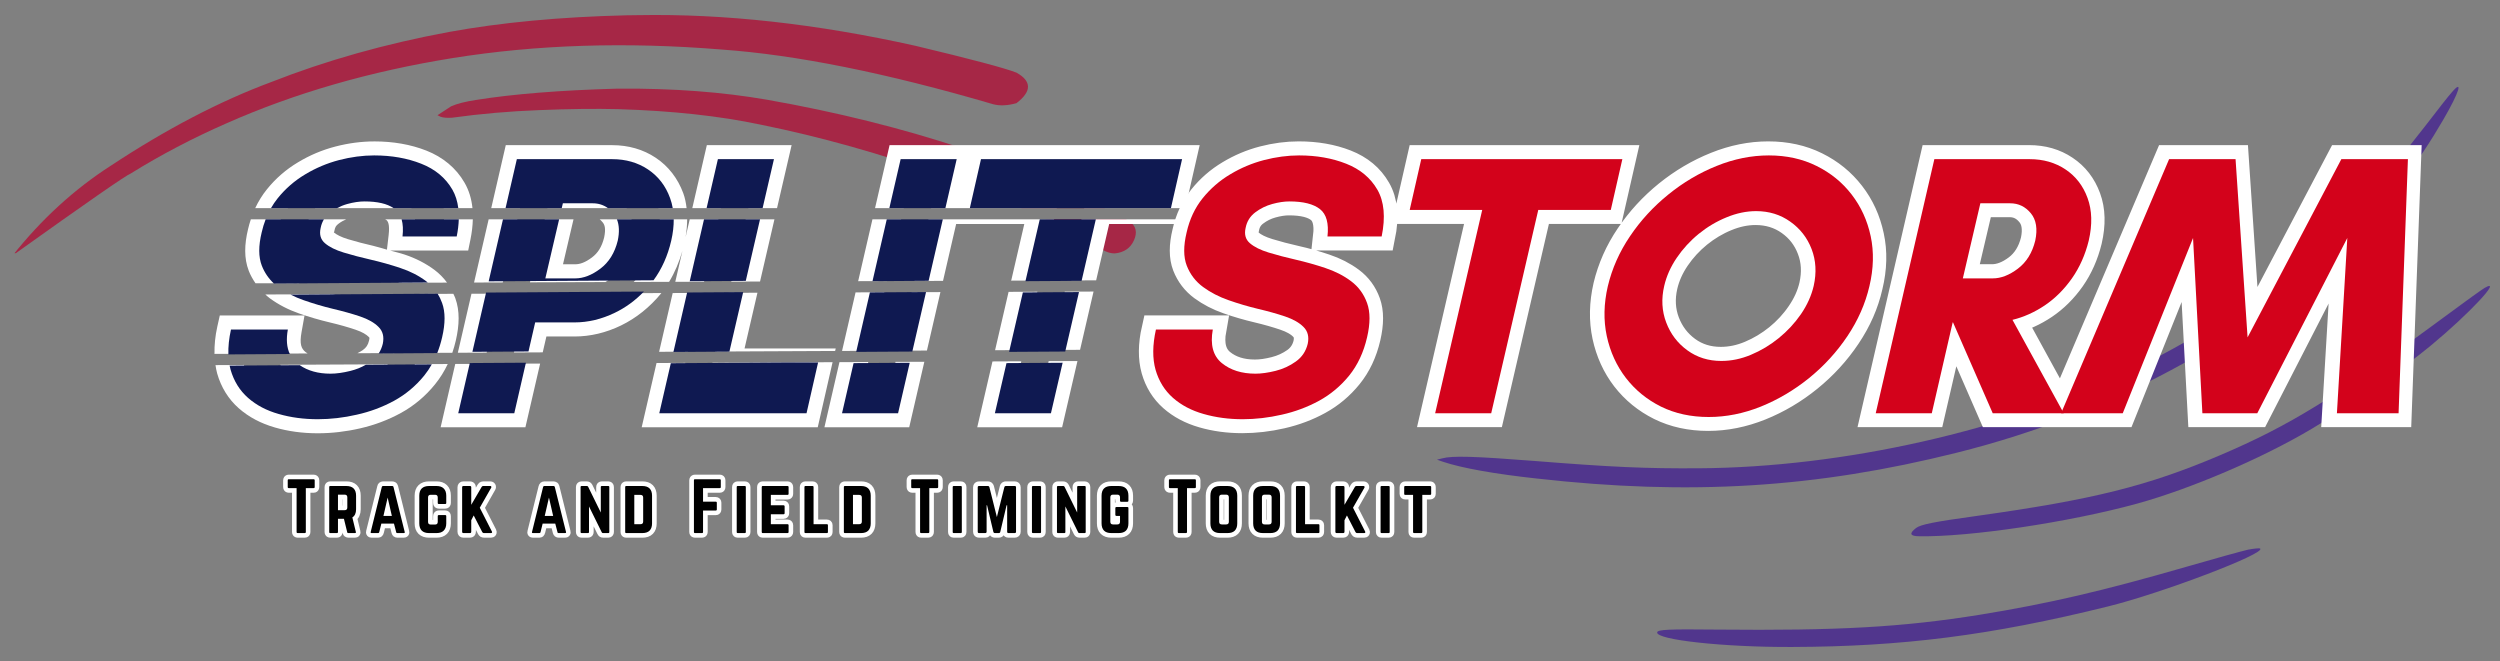 <?xml version="1.0" encoding="UTF-8" standalone="no"?>
<svg
   version="1.0"
   preserveAspectRatio="xMidYMid meet"
   viewBox="13.5 141 334.5 88.5"
   zoomAndPan="magnify"
   style="max-height: 500px"
   width="334.5"
   height="88.5"
   id="svg146"
   sodipodi:docname="SPLITSTORM.svg"
   inkscape:version="1.4 (86a8ad7, 2024-10-11)"
   xmlns:inkscape="http://www.inkscape.org/namespaces/inkscape"
   xmlns:sodipodi="http://sodipodi.sourceforge.net/DTD/sodipodi-0.dtd"
   xmlns="http://www.w3.org/2000/svg"
   xmlns:svg="http://www.w3.org/2000/svg">
  <rect x="13.5" y="141" width="334.5" height="88.5" fill="#808080" stroke="none"/>
  <sodipodi:namedview
     id="namedview146"
     pagecolor="#ffffff"
     bordercolor="#000000"
     borderopacity="0.25"
     inkscape:showpageshadow="2"
     inkscape:pageopacity="0.0"
     inkscape:pagecheckerboard="0"
     inkscape:deskcolor="#d1d1d1"
     showguides="false"
     inkscape:zoom="2"
     inkscape:cx="156"
     inkscape:cy="-25.25"
     inkscape:window-width="1920"
     inkscape:window-height="1057"
     inkscape:window-x="-8"
     inkscape:window-y="-8"
     inkscape:window-maximized="1"
     inkscape:current-layer="svg146" />
  <defs
     id="defs11">
    <g
       id="g1" />
    <clipPath
       id="96f8499be7">
      <path
         clip-rule="nonzero"
         d="M 205 152 L 343 152 L 343 207 L 205 207 Z M 205 152"
         id="path1" />
    </clipPath>
    <clipPath
       id="6ecc6e99e3">
      <path
         clip-rule="nonzero"
         d="M 214.91 134.219 L 351.668 152.668 L 339.84 240.375 L 203.078 221.926 Z M 214.91 134.219"
         id="path2" />
    </clipPath>
    <clipPath
       id="db6de01f27">
      <path
         clip-rule="nonzero"
         d="M 214.91 134.219 L 351.668 152.668 L 339.84 240.375 L 203.078 221.926 Z M 214.91 134.219"
         id="path3" />
    </clipPath>
    <clipPath
       id="a87cc64cc8">
      <path
         clip-rule="nonzero"
         d="M 269 179 L 347 179 L 347 213 L 269 213 Z M 269 179"
         id="path4" />
    </clipPath>
    <clipPath
       id="d6d0ccf694">
      <path
         clip-rule="nonzero"
         d="M 214.91 134.219 L 351.668 152.668 L 339.84 240.375 L 203.078 221.926 Z M 214.91 134.219"
         id="path5" />
    </clipPath>
    <clipPath
       id="89394bf311">
      <path
         clip-rule="nonzero"
         d="M 214.91 134.219 L 351.668 152.668 L 339.84 240.375 L 203.078 221.926 Z M 214.91 134.219"
         id="path6" />
    </clipPath>
    <clipPath
       id="9c3c6c4271">
      <path
         clip-rule="nonzero"
         d="M 235 214 L 316 214 L 316 228 L 235 228 Z M 235 214"
         id="path7" />
    </clipPath>
    <clipPath
       id="4abb83b5ce">
      <path
         clip-rule="nonzero"
         d="M 214.91 134.219 L 351.668 152.668 L 339.84 240.375 L 203.078 221.926 Z M 214.91 134.219"
         id="path8" />
    </clipPath>
    <clipPath
       id="0d610076a1">
      <path
         clip-rule="nonzero"
         d="M 214.91 134.219 L 351.668 152.668 L 339.84 240.375 L 203.078 221.926 Z M 214.91 134.219"
         id="path9" />
    </clipPath>
    <clipPath
       id="12b6c721f2">
      <path
         clip-rule="nonzero"
         d="M 15.203 143 L 152 143 L 152 174.875 L 15.203 174.875 Z M 15.203 143"
         id="path10" />
    </clipPath>
    <filter
       id="mask-powermask-path-effect152_inverse"
       inkscape:label="filtermask-powermask-path-effect152"
       style="color-interpolation-filters:sRGB"
       height="100"
       width="100"
       x="-50"
       y="-50">
      <feColorMatrix
         id="mask-powermask-path-effect152_primitive1"
         values="1"
         type="saturate"
         result="fbSourceGraphic" />
      <feColorMatrix
         id="mask-powermask-path-effect152_primitive2"
         values="-1 0 0 0 1 0 -1 0 0 1 0 0 -1 0 1 0 0 0 1 0 "
         in="fbSourceGraphic" />
    </filter>
    <filter
       id="mask-powermask-path-effect174_inverse"
       inkscape:label="filtermask-powermask-path-effect174"
       style="color-interpolation-filters:sRGB"
       height="100"
       width="100"
       x="-50"
       y="-50">
      <feColorMatrix
         id="mask-powermask-path-effect174_primitive1"
         values="1"
         type="saturate"
         result="fbSourceGraphic" />
      <feColorMatrix
         id="mask-powermask-path-effect174_primitive2"
         values="-1 0 0 0 1 0 -1 0 0 1 0 0 -1 0 1 0 0 0 1 0 "
         in="fbSourceGraphic" />
    </filter>
    <filter
       id="mask-powermask-path-effect175_inverse"
       inkscape:label="filtermask-powermask-path-effect175"
       style="color-interpolation-filters:sRGB"
       height="100"
       width="100"
       x="-50"
       y="-50">
      <feColorMatrix
         id="mask-powermask-path-effect175_primitive1"
         values="1"
         type="saturate"
         result="fbSourceGraphic" />
      <feColorMatrix
         id="mask-powermask-path-effect175_primitive2"
         values="-1 0 0 0 1 0 -1 0 0 1 0 0 -1 0 1 0 0 0 1 0 "
         in="fbSourceGraphic" />
    </filter>
    <filter
       id="mask-powermask-path-effect176_inverse"
       inkscape:label="filtermask-powermask-path-effect176"
       style="color-interpolation-filters:sRGB"
       height="100"
       width="100"
       x="-50"
       y="-50">
      <feColorMatrix
         id="mask-powermask-path-effect176_primitive1"
         values="1"
         type="saturate"
         result="fbSourceGraphic" />
      <feColorMatrix
         id="mask-powermask-path-effect176_primitive2"
         values="-1 0 0 0 1 0 -1 0 0 1 0 0 -1 0 1 0 0 0 1 0 "
         in="fbSourceGraphic" />
    </filter>
    <filter
       id="mask-powermask-path-effect177_inverse"
       inkscape:label="filtermask-powermask-path-effect177"
       style="color-interpolation-filters:sRGB"
       height="100"
       width="100"
       x="-50"
       y="-50">
      <feColorMatrix
         id="mask-powermask-path-effect177_primitive1"
         values="1"
         type="saturate"
         result="fbSourceGraphic" />
      <feColorMatrix
         id="mask-powermask-path-effect177_primitive2"
         values="-1 0 0 0 1 0 -1 0 0 1 0 0 -1 0 1 0 0 0 1 0 "
         in="fbSourceGraphic" />
    </filter>
    <filter
       id="mask-powermask-path-effect183_inverse"
       inkscape:label="filtermask-powermask-path-effect183"
       style="color-interpolation-filters:sRGB"
       height="100"
       width="100"
       x="-50"
       y="-50">
      <feColorMatrix
         id="mask-powermask-path-effect183_primitive1"
         values="1"
         type="saturate"
         result="fbSourceGraphic" />
      <feColorMatrix
         id="mask-powermask-path-effect183_primitive2"
         values="-1 0 0 0 1 0 -1 0 0 1 0 0 -1 0 1 0 0 0 1 0 "
         in="fbSourceGraphic" />
    </filter>
    <filter
       id="mask-powermask-path-effect185_inverse"
       inkscape:label="filtermask-powermask-path-effect185"
       style="color-interpolation-filters:sRGB"
       height="100"
       width="100"
       x="-50"
       y="-50">
      <feColorMatrix
         id="mask-powermask-path-effect185_primitive1"
         values="1"
         type="saturate"
         result="fbSourceGraphic" />
      <feColorMatrix
         id="mask-powermask-path-effect185_primitive2"
         values="-1 0 0 0 1 0 -1 0 0 1 0 0 -1 0 1 0 0 0 1 0 "
         in="fbSourceGraphic" />
    </filter>
    <filter
       id="mask-powermask-path-effect191_inverse"
       inkscape:label="filtermask-powermask-path-effect191"
       style="color-interpolation-filters:sRGB"
       height="100"
       width="100"
       x="-50"
       y="-50">
      <feColorMatrix
         id="mask-powermask-path-effect191_primitive1"
         values="1"
         type="saturate"
         result="fbSourceGraphic" />
      <feColorMatrix
         id="mask-powermask-path-effect191_primitive2"
         values="-1 0 0 0 1 0 -1 0 0 1 0 0 -1 0 1 0 0 0 1 0 "
         in="fbSourceGraphic" />
    </filter>
    <clipPath
       clipPathUnits="userSpaceOnUse"
       id="clipPath196">
      <path
         clip-rule="nonzero"
         d="m 72,152 h 93.953 v 22.875 H 72 Z m 0,0"
         id="path196" />
    </clipPath>
  </defs>
  <g
     clip-path="url(#96f8499be7)"
     id="g14">
    <g
       clip-path="url(#6ecc6e99e3)"
       id="g13">
      <g
         clip-path="url(#db6de01f27)"
         id="g12">
        <path
           fill-rule="evenodd"
           fill-opacity="1"
           d="M 341.531 153.375 C 341.172 153.762 339.594 155.77 338.008 157.844 C 326.043 173.359 314.609 182.844 298.453 190.645 C 281.996 198.602 260.129 203.539 240.805 203.656 C 233.715 203.703 229.145 203.5 218.816 202.676 C 210.797 202.051 207.801 201.953 206.441 202.336 L 205.766 202.504 L 206.598 202.793 C 209.102 203.629 213.461 204.414 219.156 205.031 C 239.633 207.336 256.512 206.277 275.297 201.578 C 286.168 198.859 296.113 194.926 305.82 189.523 C 314.207 184.836 321.562 179.27 328.289 172.551 C 333.707 167.113 337 162.895 340.434 156.973 C 342.594 153.254 343.109 151.516 341.531 153.375 Z M 341.531 153.375"
           fill="#51368d"
           id="path12" />
      </g>
    </g>
  </g>
  <g
     clip-path="url(#a87cc64cc8)"
     id="g17">
    <g
       clip-path="url(#d6d0ccf694)"
       id="g16">
      <g
         clip-path="url(#89394bf311)"
         id="g15">
        <path
           fill-rule="evenodd"
           fill-opacity="1"
           d="M 345.934 179.527 C 345.531 179.758 343.047 181.559 340.383 183.531 C 326.051 194.129 319.848 197.953 310.508 201.926 C 300.867 206.027 293.539 207.852 278.082 210.016 C 272.195 210.832 270.496 211.172 269.863 211.652 C 268.918 212.375 269.043 212.738 270.262 212.75 C 277 212.875 290.41 210.871 299.438 208.387 C 306.66 206.395 316.258 202.285 322.867 198.34 C 327.773 195.426 334.582 190.66 338.727 187.25 C 343.875 183 348.484 178.062 345.934 179.527 Z M 345.934 179.527"
           fill="#51368d"
           id="path14" />
      </g>
    </g>
  </g>
  <g
     clip-path="url(#9c3c6c4271)"
     id="g20">
    <g
       clip-path="url(#4abb83b5ce)"
       id="g19">
      <g
         clip-path="url(#0d610076a1)"
         id="g18">
        <path
           fill-rule="evenodd"
           fill-opacity="1"
           d="M 314.277 214.547 C 313.488 214.727 309.777 215.75 306.035 216.836 C 294.766 220.09 287.59 221.758 278.367 223.258 C 268.031 224.914 259.512 225.402 243.121 225.238 C 236.793 225.168 235.281 225.227 235.227 225.613 C 235.094 226.617 244.176 227.605 253.27 227.566 C 268.094 227.516 279.891 226.016 295.512 222.152 C 302.816 220.348 316.715 215.051 315.91 214.398 C 315.809 214.32 315.082 214.395 314.277 214.547 Z M 314.277 214.547"
           fill="#51368d"
           id="path17" />
      </g>
    </g>
  </g>
  <g
     clip-path="url(#12b6c721f2)"
     id="g21">
    <path
       fill-rule="nonzero"
       fill-opacity="1"
       d="M 98.914 143.027 L 97.344 143.047 C 88.496 143.258 80.574 144 73.574 145.277 C 65.051 146.859 57.121 149.094 49.785 151.98 C 42.934 154.523 35.777 158.25 28.324 163.172 C 23.426 166.324 19.051 170.328 15.203 175.172 C 25.133 168.078 30.391 164.43 30.98 164.223 C 34.984 161.734 39.258 159.492 43.793 157.504 C 52.93 153.457 63.02 150.547 74.066 148.77 C 85.297 146.969 97.281 146.586 110.02 147.625 C 120.039 148.336 132.164 150.777 146.395 154.949 C 147.297 155.184 148.332 155.133 149.5 154.805 C 151.562 153.23 151.559 151.867 149.5 150.715 C 147.91 150.098 143.41 148.902 135.988 147.129 C 122.762 144.184 110.402 142.816 98.914 143.027"
       fill="#a62746"
       id="path20" />
  </g>
  <path
     id="path21"
     clip-path="url(#clipPath196)"
     d="M 96.336 152.859 L 96 152.863 C 88.465 153.074 82.211 153.574 77.23 154.367 C 75.758 154.59 74.637 154.875 73.863 155.223 L 72.035 156.418 L 72.465 156.629 C 72.828 156.75 73.332 156.793 73.984 156.75 C 77.789 156.223 81.676 155.883 85.641 155.734 C 89.66 155.57 93.188 155.527 96.223 155.605 C 103.43 155.824 109.773 156.512 115.262 157.676 C 123.219 159.285 131.359 161.57 139.691 164.531 C 143.195 165.805 146.539 167.168 149.719 168.625 C 149.875 168.696 150.036 168.776 150.193 168.848 L 161.307 168.848 C 155.524 165.873 149.248 163.224 142.465 160.91 C 134.258 158.18 125.465 155.988 116.086 154.336 C 110.117 153.305 103.535 152.809 96.336 152.859 z M 153.342 170.348 C 155.927 171.621 158.593 173.029 161.352 174.598 C 161.812 174.812 162.25 174.914 162.664 174.906 C 163.902 174.785 164.758 174.195 165.227 173.145 C 165.699 172.09 165.508 171.254 164.648 170.625 C 164.479 170.531 164.305 170.441 164.135 170.348 L 153.342 170.348 z "
     style="fill:#a62746;fill-opacity:1" />
  <path
     stroke-miterlimit="4"
     stroke-opacity="1"
     stroke-width="5.2"
     stroke="#ffffff"
     d="M 251.604 64.653 C 252.72 64.653 253.966 64.48 255.347 64.128 C 256.733 63.781 257.99 63.201 259.122 62.405 C 260.259 61.593 260.99 60.488 261.321 59.101 C 261.592 57.807 261.332 56.767 260.541 55.987 C 259.761 55.196 258.624 54.546 257.123 54.043 C 255.623 53.534 253.944 53.057 252.097 52.618 C 250.245 52.18 248.425 51.649 246.643 51.026 C 244.872 50.409 243.296 49.591 241.904 48.572 C 240.518 47.549 239.51 46.227 238.877 44.613 C 238.254 42.999 238.248 40.947 238.86 38.45 C 239.413 35.991 240.404 33.879 241.839 32.102 C 243.269 30.32 244.97 28.842 246.93 27.672 C 248.896 26.486 250.982 25.603 253.197 25.029 C 255.417 24.455 257.595 24.168 259.728 24.168 C 262.956 24.168 265.86 24.677 268.448 25.69 C 271.043 26.708 272.971 28.311 274.233 30.515 C 275.511 32.703 275.782 35.601 275.045 39.213 L 264.993 39.213 C 265.275 36.765 264.814 35.065 263.606 34.117 C 262.409 33.169 260.514 32.698 257.92 32.698 C 256.95 32.698 255.883 32.86 254.719 33.185 C 253.57 33.505 252.52 34.025 251.572 34.745 C 250.624 35.455 250.034 36.408 249.812 37.605 C 249.53 38.813 249.795 39.766 250.608 40.465 C 251.42 41.152 252.585 41.732 254.112 42.192 C 255.634 42.658 257.308 43.097 259.138 43.514 C 260.963 43.92 262.778 44.429 264.57 45.036 C 266.374 45.637 267.972 46.455 269.358 47.489 C 270.75 48.529 271.741 49.883 272.337 51.551 C 272.938 53.214 272.938 55.337 272.337 57.937 C 271.698 60.699 270.582 63.05 269.006 64.994 C 267.436 66.933 265.572 68.498 263.417 69.679 C 261.277 70.854 258.981 71.715 256.528 72.273 C 254.08 72.837 251.653 73.118 249.254 73.118 C 246.665 73.118 244.255 72.788 242.007 72.138 C 239.759 71.493 237.864 70.486 236.32 69.121 C 234.777 67.756 233.704 66.023 233.103 63.927 C 232.507 61.815 232.529 59.329 233.173 56.464 L 243.702 56.464 C 243.193 59.28 243.746 61.354 245.36 62.676 C 246.984 63.992 249.064 64.653 251.604 64.653 Z M 304.097 34.29 L 295.366 72.002 L 284.957 72.002 L 293.687 34.29 L 280.25 34.29 L 282.4 24.861 L 319.69 24.861 L 317.54 34.29 Z M 355.192 48.356 C 355.745 45.908 355.615 43.633 354.803 41.532 C 354.001 39.425 352.685 37.724 350.86 36.44 C 349.029 35.141 346.917 34.491 344.512 34.491 C 342.708 34.491 340.878 34.875 339.025 35.644 C 337.189 36.397 335.467 37.426 333.864 38.721 C 332.272 40.02 330.907 41.505 329.769 43.173 C 328.643 44.835 327.868 46.558 327.451 48.356 C 326.899 50.755 327.029 53.025 327.841 55.158 C 328.654 57.282 329.953 58.998 331.752 60.32 C 333.555 61.642 335.662 62.302 338.061 62.302 C 339.914 62.302 341.75 61.918 343.564 61.149 C 345.389 60.385 347.101 59.356 348.693 58.072 C 350.296 56.772 351.672 55.283 352.82 53.599 C 353.985 51.909 354.775 50.159 355.192 48.356 Z M 365.516 48.421 C 364.784 51.66 363.43 54.747 361.453 57.682 C 359.493 60.612 357.121 63.201 354.348 65.449 C 351.58 67.697 348.59 69.468 345.373 70.762 C 342.161 72.051 338.939 72.696 335.711 72.696 C 332.429 72.696 329.477 72.051 326.855 70.762 C 324.25 69.468 322.079 67.697 320.34 65.449 C 318.612 63.201 317.437 60.612 316.803 57.682 C 316.18 54.747 316.245 51.66 316.987 48.421 C 317.767 45.15 319.138 42.057 321.104 39.149 C 323.075 36.224 325.447 33.646 328.21 31.409 C 330.988 29.167 333.983 27.401 337.2 26.112 C 340.417 24.818 343.64 24.168 346.863 24.168 C 350.15 24.168 353.091 24.818 355.702 26.112 C 358.318 27.401 360.489 29.167 362.217 31.409 C 363.956 33.646 365.131 36.224 365.754 39.149 C 366.388 42.057 366.306 45.15 365.516 48.421 Z M 380.984 55.158 L 377.09 72.002 L 366.702 72.002 L 377.583 24.861 L 395.255 24.861 C 397.806 24.861 400.021 25.5 401.906 26.773 C 403.802 28.035 405.167 29.8 406.001 32.07 C 406.835 34.328 406.905 36.96 406.207 39.977 C 405.562 42.604 404.522 44.938 403.092 46.986 C 401.657 49.017 399.984 50.679 398.066 51.974 C 396.144 53.263 394.15 54.162 392.071 54.666 L 401.565 72.002 L 388.399 72.002 L 381.054 55.158 Z M 391.648 33.034 L 386.113 33.034 L 382.847 46.964 L 388.399 46.964 C 389.92 46.964 391.48 46.368 393.073 45.171 C 394.67 43.963 395.748 42.23 396.306 39.977 C 396.766 37.8 396.485 36.099 395.456 34.881 C 394.443 33.651 393.17 33.034 391.648 33.034 Z M 463.682 72.002 L 452.243 72.002 L 454.188 39.484 L 437.485 72.002 L 427.291 72.002 L 425.547 39.484 L 412.516 72.002 L 401.072 72.002 L 421.117 24.861 L 433.455 24.861 L 435.67 57.937 L 453.072 24.861 L 465.426 24.861 Z M 463.682 72.002"
     stroke-linejoin="miter"
     fill="none"
     transform="matrix(0.721, 0, 0, 0.721, 0, 144.366)"
     stroke-linecap="butt"
     id="path23" />
  <path
     id="path22"
     style="fill:#ffffff;stroke-width:0.721"
     d="M 63.566 159.92 L 63.566 159.922 C 61.859 159.922 60.129 160.153 58.387 160.604 L 58.385 160.604 C 56.615 161.062 54.94 161.771 53.375 162.715 C 51.775 163.669 50.373 164.888 49.205 166.342 C 48.587 167.107 48.07 167.946 47.648 168.848 L 52.016 168.848 C 52.053 168.799 52.084 168.745 52.123 168.697 L 52.125 168.695 L 52.127 168.691 C 53.021 167.577 54.07 166.666 55.297 165.934 L 55.301 165.932 L 55.305 165.93 C 56.573 165.165 57.904 164.601 59.326 164.232 L 59.326 164.234 C 60.787 163.857 62.196 163.672 63.566 163.672 C 65.697 163.672 67.55 164.006 69.168 164.641 C 70.714 165.246 71.705 166.091 72.4 167.307 L 72.404 167.312 L 72.408 167.32 C 72.645 167.725 72.789 168.243 72.863 168.848 L 76.717 168.848 C 76.589 167.608 76.248 166.461 75.65 165.436 C 74.526 163.474 72.737 162.009 70.535 161.146 C 68.426 160.32 66.092 159.92 63.566 159.92 z M 81.172 160.422 L 79.227 168.848 L 83.076 168.848 L 84.156 164.172 L 95.41 164.172 C 96.932 164.172 98.124 164.532 99.158 165.23 L 99.162 165.232 L 99.168 165.236 C 100.209 165.929 100.919 166.832 101.4 168.143 L 101.4 168.145 C 101.482 168.365 101.538 168.607 101.594 168.848 L 105.367 168.848 C 105.284 168.16 105.155 167.485 104.92 166.848 C 104.199 164.886 102.94 163.244 101.248 162.117 C 99.566 160.984 97.556 160.422 95.41 160.422 L 81.172 160.422 z M 108.074 160.422 L 106.129 168.848 L 109.979 168.848 L 111.059 164.172 L 114.699 164.172 L 113.617 168.848 L 117.467 168.848 L 119.418 160.422 L 108.074 160.422 z M 132.525 160.422 L 130.58 168.848 L 134.428 168.848 L 135.508 164.172 L 139.154 164.172 L 138.074 168.848 L 154.893 168.848 L 155.27 167.223 L 145.57 167.223 L 146.266 164.172 L 169.312 164.172 L 168.617 167.223 L 158.928 167.223 L 158.551 168.848 L 172.094 168.848 L 174.016 160.422 L 143.869 160.422 L 143.273 160.422 L 132.525 160.422 z M 62.258 166.072 C 61.351 166.072 60.419 166.222 59.453 166.492 L 59.451 166.494 C 58.4 166.786 57.422 167.273 56.559 167.928 C 56.21 168.188 55.914 168.507 55.645 168.848 L 68.562 168.848 C 68.32 168.334 67.994 167.87 67.525 167.5 C 66.144 166.408 64.358 166.072 62.258 166.072 z M 87.33 166.316 L 86.736 168.848 L 97.371 168.848 C 97.257 168.667 97.134 168.491 96.994 168.324 C 95.969 167.084 94.41 166.316 92.809 166.316 L 87.33 166.316 z M 47.062 170.348 C 46.921 170.778 46.791 171.216 46.688 171.668 C 46.197 173.695 46.141 175.561 46.779 177.217 L 46.779 177.221 L 46.779 177.225 C 47.013 177.825 47.329 178.381 47.688 178.904 L 53.549 178.885 C 52.927 178.59 52.34 178.267 51.822 177.887 C 51.094 177.348 50.606 176.713 50.275 175.863 C 50.019 175.194 49.954 174.107 50.334 172.541 L 50.336 172.527 L 50.342 172.512 C 50.523 171.714 50.774 171 51.088 170.348 L 47.062 170.348 z M 54.807 170.348 C 54.719 170.593 54.637 170.839 54.586 171.094 C 54.288 172.425 54.698 174.056 55.762 174.971 L 55.768 174.977 L 55.773 174.98 C 56.639 175.714 57.707 176.209 58.965 176.59 L 58.967 176.59 L 58.969 176.592 C 60.121 176.943 61.368 177.268 62.719 177.576 L 62.725 177.578 L 62.73 177.578 C 63.982 177.856 65.222 178.206 66.459 178.623 L 66.461 178.623 L 66.467 178.623 C 66.651 178.684 66.803 178.77 66.979 178.838 L 73.314 178.814 C 72.843 178.171 72.281 177.598 71.637 177.115 L 71.635 177.113 L 71.633 177.113 C 70.461 176.239 69.125 175.558 67.658 175.068 C 67.014 174.851 66.354 174.706 65.703 174.521 L 76.145 174.521 L 76.451 173.02 C 76.639 172.096 76.74 171.206 76.764 170.348 L 72.902 170.348 C 72.897 170.491 72.899 170.625 72.889 170.773 L 69.1 170.773 C 69.08 170.628 69.045 170.49 69.02 170.348 L 65.029 170.348 C 65.084 170.38 65.16 170.412 65.199 170.443 L 65.201 170.443 L 65.203 170.445 C 65.399 170.6 65.667 170.999 65.502 172.434 L 65.273 174.404 C 64.695 174.248 64.127 174.05 63.543 173.92 L 63.555 173.92 C 62.274 173.627 61.109 173.322 60.059 173.002 L 60.057 173.002 L 60.055 173.002 C 59.125 172.721 58.514 172.383 58.207 172.125 C 58.185 172.108 58.171 172.11 58.162 172.117 C 58.173 172.113 58.195 172.09 58.236 171.914 L 58.244 171.875 L 58.252 171.838 C 58.34 171.374 58.466 171.18 58.803 170.93 L 58.811 170.924 L 58.818 170.918 C 59.134 170.678 59.469 170.499 59.818 170.348 L 54.807 170.348 z M 78.881 170.348 L 76.928 178.803 L 80.781 178.789 L 82.73 170.348 L 78.881 170.348 z M 86.385 170.348 L 84.41 178.775 L 94.512 178.74 C 94.661 178.64 94.815 178.553 94.961 178.443 L 94.961 178.441 C 96.482 177.295 97.507 175.603 97.986 173.646 L 97.992 173.619 L 97.998 173.592 C 98.235 172.484 98.247 171.367 97.994 170.348 L 93.742 170.348 C 93.858 170.441 93.975 170.554 94.107 170.715 L 94.115 170.725 L 94.123 170.732 C 94.416 171.079 94.584 171.583 94.334 172.779 C 94.016 174.054 93.487 174.857 92.703 175.447 C 91.791 176.135 91.073 176.361 90.465 176.361 L 88.828 176.361 L 90.236 170.348 L 86.385 170.348 z M 101.77 170.348 C 101.775 171.077 101.691 171.876 101.482 172.775 C 101.007 174.825 100.196 176.502 99.043 177.898 C 98.799 178.194 98.544 178.462 98.287 178.727 L 103.029 178.709 C 103.792 177.445 104.377 176.054 104.809 174.566 L 103.852 178.707 L 107.705 178.693 L 109.633 170.348 L 105.783 170.348 L 105.232 172.73 C 105.372 171.917 105.434 171.125 105.445 170.348 L 101.77 170.348 z M 113.27 170.348 L 111.34 178.68 L 115.193 178.668 L 117.119 170.348 L 113.27 170.348 z M 130.232 170.348 L 128.322 178.621 L 132.176 178.607 L 134.082 170.348 L 130.232 170.348 z M 137.729 170.348 L 135.824 178.594 L 139.676 178.58 L 141.432 170.973 L 150.551 170.973 L 148.797 178.549 L 152.65 178.535 L 154.547 170.348 L 137.729 170.348 z M 158.205 170.348 L 156.312 178.521 L 160.164 178.508 L 161.908 170.973 L 171.609 170.973 L 171.752 170.348 L 158.205 170.348 z M 159.816 180.01 L 155.965 180.023 L 154.158 187.824 L 158.012 187.805 L 159.816 180.01 z M 152.303 180.037 L 148.449 180.049 L 146.641 187.859 L 150.496 187.84 L 152.303 180.037 z M 139.328 180.082 L 135.477 180.096 L 133.67 187.92 L 137.523 187.902 L 139.328 180.082 z M 131.828 180.109 L 127.975 180.121 L 126.166 187.955 L 130.021 187.938 L 131.828 180.109 z M 114.846 180.168 L 110.992 180.182 L 109.174 188.035 L 125.242 187.959 L 125.32 187.621 L 113.121 187.621 L 114.846 180.168 z M 107.357 180.195 L 103.506 180.209 L 101.689 188.07 L 105.543 188.053 L 107.357 180.195 z M 101.986 180.213 L 96.518 180.232 C 96.02 180.58 95.51 180.901 94.967 181.166 C 93.413 181.919 91.906 182.273 90.367 182.273 L 83.627 182.273 L 82.266 188.162 L 86.117 188.145 L 86.607 186.023 L 90.367 186.023 C 92.492 186.023 94.595 185.517 96.604 184.543 L 96.605 184.541 L 96.607 184.541 C 98.641 183.548 100.428 182.11 101.934 180.287 C 101.953 180.264 101.967 180.236 101.986 180.213 z M 80.434 180.289 L 76.582 180.303 L 74.758 188.197 L 78.611 188.18 L 80.434 180.289 z M 74.16 180.312 L 69.635 180.328 C 70.212 180.824 70.619 181.404 70.895 182.176 L 70.895 182.178 L 70.896 182.182 C 71.157 182.901 71.215 184.072 70.832 185.729 C 70.616 186.651 70.323 187.474 69.959 188.221 L 74.02 188.201 C 74.201 187.675 74.356 187.133 74.486 186.574 L 74.486 186.572 C 74.97 184.48 75.03 182.589 74.424 180.91 C 74.424 180.909 74.424 180.907 74.424 180.906 C 74.35 180.701 74.249 180.51 74.16 180.312 z M 58.031 180.369 L 49.002 180.4 C 49.196 180.574 49.386 180.752 49.598 180.908 L 49.6 180.908 L 49.602 180.91 C 50.763 181.763 52.075 182.437 53.51 182.938 C 54.857 183.408 56.232 183.81 57.625 184.141 L 57.627 184.141 C 58.913 184.445 60.063 184.773 61.086 185.119 L 61.09 185.119 L 61.09 185.121 C 61.982 185.42 62.535 185.775 62.818 186.062 L 62.826 186.072 L 62.836 186.08 C 62.952 186.195 62.962 186.164 62.877 186.576 C 62.731 187.168 62.508 187.51 62.039 187.844 C 61.809 188.006 61.562 188.133 61.314 188.262 L 66.268 188.238 C 66.373 187.973 66.473 187.705 66.539 187.426 L 66.545 187.4 L 66.551 187.375 C 66.836 186.012 66.485 184.422 65.473 183.418 C 64.634 182.572 63.551 181.991 62.287 181.566 L 62.283 181.564 C 61.136 181.177 59.876 180.818 58.492 180.49 L 58.49 180.49 C 58.336 180.454 58.185 180.408 58.031 180.369 z M 42.908 183.213 L 42.58 184.68 C 42.294 185.962 42.173 187.184 42.199 188.352 L 45.994 188.334 C 45.993 187.899 46.006 187.45 46.057 186.965 L 50.078 186.965 C 50.117 187.431 50.209 187.878 50.33 188.312 L 54.658 188.293 C 54.569 188.232 54.472 188.181 54.389 188.113 C 53.808 187.637 53.557 187.056 53.85 185.418 L 54.244 183.213 L 42.908 183.213 z M 157.664 189.307 L 153.811 189.324 L 152.631 194.422 L 148.973 194.422 L 150.148 189.342 L 146.293 189.361 L 144.254 198.172 L 155.611 198.172 L 157.664 189.307 z M 137.176 189.404 L 133.322 189.422 L 132.168 194.422 L 128.523 194.422 L 129.674 189.439 L 125.818 189.457 L 123.807 198.172 L 135.152 198.172 L 137.176 189.404 z M 124.9 189.461 L 108.826 189.537 L 108.402 191.371 L 120.617 191.371 L 119.922 194.422 L 104.072 194.422 L 105.195 189.555 L 101.344 189.572 L 99.357 198.172 L 122.914 198.172 L 124.9 189.461 z M 85.77 189.646 L 81.918 189.664 L 80.818 194.42 L 77.17 194.42 L 78.264 189.682 L 74.412 189.699 L 72.455 198.172 L 83.799 198.172 L 85.77 189.646 z M 73.408 189.705 L 69.037 189.725 C 68.956 189.834 68.884 189.952 68.799 190.057 L 68.797 190.059 L 68.795 190.062 C 67.813 191.279 66.668 192.24 65.326 192.975 L 65.324 192.975 C 63.934 193.737 62.448 194.296 60.842 194.662 L 60.84 194.662 L 60.836 194.662 C 59.201 195.038 57.596 195.223 56.008 195.223 C 54.304 195.223 52.741 195.008 51.307 194.592 L 51.305 194.59 L 51.303 194.59 C 49.911 194.191 48.811 193.596 47.926 192.812 L 47.924 192.811 C 47.076 192.064 46.51 191.163 46.168 189.961 C 46.157 189.921 46.153 189.873 46.143 189.832 L 42.332 189.852 C 42.393 190.232 42.455 190.613 42.559 190.979 L 42.561 190.98 L 42.561 190.982 C 43.077 192.801 44.057 194.4 45.441 195.621 L 45.443 195.621 L 45.445 195.623 C 46.785 196.806 48.417 197.661 50.264 198.191 L 50.266 198.191 L 50.268 198.193 C 52.066 198.714 53.986 198.973 56.008 198.973 C 57.889 198.973 59.781 198.753 61.678 198.316 C 63.602 197.878 65.427 197.194 67.129 196.262 C 68.895 195.295 70.434 194 71.709 192.422 L 71.711 192.418 C 72.38 191.594 72.945 190.686 73.408 189.705 z M 65.395 189.742 L 50.992 189.811 C 51.271 190.257 51.593 190.675 52.014 191.02 L 52.02 191.023 L 52.023 191.027 C 53.565 192.276 55.55 192.869 57.707 192.869 C 58.704 192.869 59.75 192.717 60.859 192.434 C 62.08 192.129 63.211 191.611 64.209 190.906 L 64.209 190.904 L 64.213 190.902 C 64.668 190.579 65.053 190.177 65.395 189.742 z " />
  <path
     id="path24"
     style="color:#000000;font-style:normal;font-variant:normal;font-weight:normal;font-stretch:normal;font-size:medium;line-height:normal;font-family:sans-serif;font-variant-ligatures:normal;font-variant-position:normal;font-variant-caps:normal;font-variant-numeric:normal;font-variant-alternates:normal;font-variant-east-asian:normal;font-feature-settings:normal;font-variation-settings:normal;text-indent:0;text-align:start;text-decoration-line:none;text-decoration-style:solid;text-decoration-color:#000000;letter-spacing:normal;word-spacing:normal;text-transform:none;writing-mode:lr-tb;direction:ltr;text-orientation:mixed;dominant-baseline:auto;baseline-shift:baseline;text-anchor:start;white-space:normal;shape-padding:0;shape-margin:0;inline-size:0;clip-rule:nonzero;display:inline;overflow:visible;visibility:visible;isolation:auto;mix-blend-mode:normal;color-interpolation:sRGB;color-interpolation-filters:linearRGB;solid-color:#000000;solid-opacity:1;vector-effect:none;fill:#0f1951;fill-opacity:1;fill-rule:nonzero;stroke:none;stroke-linecap:butt;stroke-linejoin:miter;stroke-miterlimit:4;stroke-dasharray:none;stroke-dashoffset:0;stroke-opacity:1;-inkscape-stroke:none;color-rendering:auto;image-rendering:auto;shape-rendering:auto;text-rendering:auto;enable-background:accumulate;stop-color:#000000"
     d="M 63.561 161.795 C 62.029 161.795 60.459 162.006 58.857 162.42 C 57.264 162.838 55.756 163.475 54.342 164.326 C 52.924 165.17 51.693 166.24 50.654 167.529 C 50.322 167.943 50.025 168.384 49.758 168.848 L 58.594 168.848 C 59.027 168.617 59.483 168.428 59.967 168.295 C 60.799 168.068 61.564 167.951 62.264 167.951 C 63.997 167.951 65.291 168.253 66.162 168.848 L 74.82 168.848 C 74.702 167.921 74.444 167.093 74.029 166.373 C 73.111 164.791 71.721 163.635 69.857 162.904 C 67.99 162.166 65.893 161.795 63.561 161.795 z M 49.043 170.348 C 48.829 170.901 48.651 171.481 48.514 172.092 C 48.076 173.896 48.08 175.381 48.529 176.545 C 48.895 177.479 49.439 178.274 50.152 178.934 L 70.738 178.803 C 70.664 178.742 70.591 178.681 70.514 178.623 C 69.514 177.873 68.361 177.287 67.061 176.857 C 65.756 176.42 64.443 176.053 63.123 175.748 C 61.811 175.447 60.6 175.131 59.498 174.795 C 58.404 174.463 57.564 174.045 56.982 173.545 C 56.396 173.045 56.205 172.365 56.404 171.498 C 56.485 171.073 56.631 170.69 56.84 170.348 L 49.043 170.348 z M 67.234 170.348 C 67.416 170.968 67.458 171.73 67.357 172.639 L 74.607 172.639 C 74.775 171.823 74.861 171.063 74.885 170.348 L 67.234 170.348 z M 72.055 180.295 L 52.377 180.42 C 52.932 180.703 53.518 180.954 54.139 181.17 C 55.42 181.619 56.725 182.006 58.061 182.326 C 59.393 182.639 60.6 182.979 61.686 183.342 C 62.768 183.709 63.592 184.178 64.154 184.748 C 64.725 185.311 64.912 186.061 64.717 186.998 C 64.601 187.478 64.416 187.909 64.166 188.293 L 72.002 188.242 C 72.265 187.582 72.483 186.881 72.654 186.139 C 73.092 184.275 73.092 182.744 72.654 181.545 C 72.493 181.098 72.295 180.681 72.055 180.295 z M 44.404 185.092 C 44.137 186.296 44.024 187.403 44.057 188.42 L 52.277 188.367 C 51.867 187.5 51.775 186.411 52.014 185.092 L 44.404 185.092 z M 71.277 189.748 L 62.453 189.803 C 61.82 190.166 61.138 190.44 60.404 190.623 C 59.404 190.873 58.506 190.998 57.717 190.998 C 56.075 190.998 54.704 190.618 53.6 189.859 L 44.221 189.918 C 44.26 190.11 44.305 190.298 44.357 190.482 C 44.795 191.994 45.568 193.244 46.686 194.232 C 47.799 195.213 49.162 195.932 50.779 196.389 C 52.404 196.857 54.146 197.092 56.014 197.092 C 57.74 197.092 59.486 196.889 61.248 196.482 C 63.018 196.088 64.678 195.467 66.232 194.623 C 67.783 193.771 69.127 192.646 70.264 191.248 C 70.639 190.782 70.976 190.28 71.277 189.748 z " />
  <path
     id="path26"
     style="fill:#0f1951;fill-opacity:1"
     d="M 82.654 162.295 L 81.143 168.848 L 88.66 168.848 L 88.811 168.201 L 92.811 168.201 C 93.576 168.201 94.251 168.42 94.838 168.848 L 103.514 168.848 C 103.431 168.38 103.313 167.929 103.154 167.498 C 102.561 165.865 101.576 164.588 100.201 163.67 C 98.834 162.756 97.236 162.295 95.404 162.295 L 82.654 162.295 z M 80.797 170.348 L 78.883 178.643 L 100.941 178.502 C 102.05 176.992 102.842 175.225 103.311 173.201 C 103.544 172.192 103.652 171.243 103.645 170.348 L 96.043 170.348 C 96.354 171.119 96.394 172.069 96.154 173.201 C 95.756 174.826 94.982 176.076 93.826 176.951 C 92.678 177.818 91.561 178.248 90.467 178.248 L 86.467 178.248 L 88.311 170.348 L 80.797 170.348 z M 99.658 180.01 L 78.537 180.145 L 76.707 188.074 L 84.213 188.027 L 85.107 184.139 L 90.357 184.139 C 92.189 184.139 93.998 183.709 95.779 182.842 C 97.216 182.149 98.508 181.201 99.658 180.01 z M 83.867 189.529 L 76.361 189.576 L 74.811 196.295 L 82.311 196.295 L 83.867 189.529 z " />
  <path
     id="path29"
     style="fill:#0f1951;fill-opacity:1"
     d="M 109.555 162.295 L 108.043 168.848 L 115.537 168.848 L 117.055 162.295 L 109.555 162.295 z M 107.697 170.348 L 105.787 178.629 L 113.285 178.582 L 115.191 170.348 L 107.697 170.348 z M 112.938 180.084 L 105.439 180.133 L 103.604 188.094 L 111.094 188.047 L 112.938 180.084 z M 118.768 189.498 L 103.256 189.596 L 101.711 196.295 L 121.414 196.295 L 122.961 189.498 L 118.768 189.498 z " />
  <path
     id="path32"
     style="fill:#0f1951;fill-opacity:1"
     d="M 134.006 162.295 L 132.494 168.848 L 139.994 168.848 L 141.506 162.295 L 134.006 162.295 z M 132.148 170.348 L 130.24 178.621 L 137.75 178.572 L 139.648 170.348 L 132.148 170.348 z M 137.404 180.076 L 129.893 180.123 L 128.057 188.084 L 135.568 188.037 L 137.404 180.076 z M 135.221 189.539 L 127.709 189.586 L 126.162 196.295 L 133.662 196.295 L 135.221 189.539 z " />
  <path
     id="path35"
     style="fill:#0f1951;fill-opacity:1"
     d="M 144.756 162.295 L 143.264 168.848 L 170.17 168.848 L 171.662 162.295 L 144.756 162.295 z M 152.621 170.348 L 150.705 178.623 L 158.217 178.576 L 160.121 170.348 L 152.621 170.348 z M 157.869 180.078 L 150.357 180.127 L 148.516 188.082 L 156.027 188.035 L 157.869 180.078 z M 155.68 189.537 L 148.168 189.584 L 146.615 196.295 L 154.115 196.295 L 155.68 189.537 z " />
  <g
     fill-opacity="1"
     fill="#d3021b"
     id="g41">
    <g
       transform="translate(164.069, 196.295)"
       id="g40">
      <g
         id="g39">
        <path
           d="M 17.406 -5.297 C 18.195 -5.297 19.094 -5.422 20.094 -5.672 C 21.094 -5.922 22 -6.336 22.812 -6.922 C 23.633 -7.504 24.164 -8.297 24.406 -9.297 C 24.602 -10.234 24.414 -10.984 23.844 -11.547 C 23.281 -12.117 22.457 -12.586 21.375 -12.953 C 20.289 -13.316 19.082 -13.656 17.75 -13.969 C 16.414 -14.289 15.109 -14.676 13.828 -15.125 C 12.547 -15.57 11.406 -16.16 10.406 -16.891 C 9.406 -17.629 8.676 -18.582 8.219 -19.75 C 7.77 -20.914 7.766 -22.398 8.203 -24.203 C 8.598 -25.961 9.312 -27.484 10.344 -28.766 C 11.383 -30.055 12.613 -31.125 14.031 -31.969 C 15.445 -32.82 16.953 -33.457 18.547 -33.875 C 20.148 -34.289 21.719 -34.5 23.25 -34.5 C 25.582 -34.5 27.68 -34.129 29.547 -33.391 C 31.41 -32.66 32.801 -31.504 33.719 -29.922 C 34.633 -28.336 34.828 -26.25 34.297 -23.656 L 27.047 -23.656 C 27.242 -25.414 26.91 -26.633 26.047 -27.312 C 25.18 -28 23.816 -28.344 21.953 -28.344 C 21.254 -28.344 20.488 -28.227 19.656 -28 C 18.82 -27.77 18.062 -27.395 17.375 -26.875 C 16.688 -26.352 16.258 -25.66 16.094 -24.797 C 15.895 -23.93 16.086 -23.25 16.672 -22.75 C 17.254 -22.25 18.094 -21.832 19.188 -21.5 C 20.289 -21.164 21.5 -20.848 22.812 -20.547 C 24.133 -20.242 25.445 -19.875 26.75 -19.438 C 28.051 -19.008 29.203 -18.422 30.203 -17.672 C 31.203 -16.922 31.914 -15.945 32.344 -14.75 C 32.781 -13.551 32.781 -12.02 32.344 -10.156 C 31.883 -8.156 31.086 -6.453 29.953 -5.047 C 28.816 -3.648 27.473 -2.523 25.922 -1.672 C 24.367 -0.828 22.707 -0.207 20.938 0.188 C 19.176 0.594 17.43 0.797 15.703 0.797 C 13.836 0.797 12.094 0.562 10.469 0.094 C 8.852 -0.363 7.488 -1.082 6.375 -2.062 C 5.258 -3.051 4.484 -4.301 4.047 -5.812 C 3.617 -7.332 3.633 -9.129 4.094 -11.203 L 11.703 -11.203 C 11.336 -9.172 11.738 -7.676 12.906 -6.719 C 14.07 -5.77 15.57 -5.297 17.406 -5.297 Z M 17.406 -5.297"
           id="path38" />
      </g>
    </g>
  </g>
  <g
     fill-opacity="1"
     fill="#d3021b"
     id="g44">
    <g
       transform="translate(195.57, 196.295)"
       id="g43">
      <g
         id="g42">
        <path
           d="M 23.75 -27.203 L 17.453 0 L 9.953 0 L 16.25 -27.203 L 6.547 -27.203 L 8.094 -34 L 35 -34 L 33.453 -27.203 Z M 23.75 -27.203"
           id="path41" />
      </g>
    </g>
  </g>
  <g
     fill-opacity="1"
     fill="#d3021b"
     id="g47">
    <g
       transform="translate(222.971, 196.295)"
       id="g46">
      <g
         id="g45">
        <path
           d="M 33.203 -17.047 C 33.598 -18.816 33.504 -20.457 32.922 -21.969 C 32.336 -23.488 31.383 -24.711 30.062 -25.641 C 28.75 -26.578 27.227 -27.047 25.5 -27.047 C 24.195 -27.047 22.879 -26.77 21.547 -26.219 C 20.211 -25.676 18.969 -24.938 17.812 -24 C 16.664 -23.062 15.688 -21.992 14.875 -20.797 C 14.062 -19.598 13.504 -18.348 13.203 -17.047 C 12.797 -15.316 12.883 -13.68 13.469 -12.141 C 14.051 -10.609 14.992 -9.367 16.297 -8.422 C 17.598 -7.473 19.113 -7 20.844 -7 C 22.176 -7 23.5 -7.273 24.812 -7.828 C 26.133 -8.379 27.367 -9.117 28.516 -10.047 C 29.672 -10.984 30.664 -12.055 31.5 -13.266 C 32.332 -14.484 32.898 -15.742 33.203 -17.047 Z M 40.656 -17 C 40.113 -14.664 39.133 -12.441 37.719 -10.328 C 36.301 -8.211 34.594 -6.344 32.594 -4.719 C 30.594 -3.102 28.438 -1.828 26.125 -0.891 C 23.812 0.035 21.488 0.5 19.156 0.5 C 16.781 0.5 14.648 0.035 12.766 -0.891 C 10.891 -1.828 9.328 -3.102 8.078 -4.719 C 6.828 -6.344 5.973 -8.211 5.516 -10.328 C 5.066 -12.441 5.113 -14.664 5.656 -17 C 6.219 -19.363 7.207 -21.594 8.625 -23.688 C 10.039 -25.789 11.75 -27.648 13.75 -29.266 C 15.75 -30.891 17.906 -32.164 20.219 -33.094 C 22.539 -34.031 24.867 -34.5 27.203 -34.5 C 29.566 -34.5 31.691 -34.031 33.578 -33.094 C 35.461 -32.164 37.031 -30.891 38.281 -29.266 C 39.531 -27.648 40.379 -25.789 40.828 -23.688 C 41.273 -21.594 41.219 -19.363 40.656 -17 Z M 40.656 -17"
           id="path44" />
      </g>
    </g>
  </g>
  <g
     fill-opacity="1"
     fill="#d3021b"
     id="g50">
    <g
       transform="translate(261.472, 196.295)"
       id="g49">
      <g
         id="g48">
        <path
           d="M 13.297 -12.156 L 10.5 0 L 3 0 L 10.844 -34 L 23.594 -34 C 25.426 -34 27.023 -33.539 28.391 -32.625 C 29.766 -31.707 30.75 -30.43 31.344 -28.797 C 31.945 -27.16 32 -25.258 31.5 -23.094 C 31.031 -21.195 30.281 -19.516 29.25 -18.047 C 28.219 -16.578 27.008 -15.375 25.625 -14.438 C 24.238 -13.508 22.797 -12.863 21.297 -12.5 L 28.156 0 L 18.656 0 L 13.344 -12.156 Z M 21 -28.094 L 17 -28.094 L 14.656 -18.047 L 18.656 -18.047 C 19.75 -18.047 20.867 -18.477 22.016 -19.344 C 23.172 -20.219 23.945 -21.469 24.344 -23.094 C 24.676 -24.664 24.477 -25.891 23.75 -26.766 C 23.02 -27.648 22.102 -28.094 21 -28.094 Z M 21 -28.094"
           id="path47" />
      </g>
    </g>
  </g>
  <g
     fill-opacity="1"
     fill="#d3021b"
     id="g53">
    <g
       transform="translate(289.023, 196.295)"
       id="g52">
      <g
         id="g51">
        <path
           d="M 45.406 0 L 37.156 0 L 38.547 -23.453 L 26.5 0 L 19.156 0 L 17.906 -23.453 L 8.5 0 L 0.25 0 L 14.703 -34 L 23.594 -34 L 25.203 -10.156 L 37.75 -34 L 46.656 -34 Z M 45.406 0"
           id="path50" />
      </g>
    </g>
  </g>
  <path
     stroke-miterlimit="4"
     stroke-opacity="1"
     stroke-width="1.65"
     stroke="#ffffff"
     d="M 0.55 2.4 L 4.966 2.4 C 5.096 2.4 5.159 2.462 5.159 2.593 L 5.159 3.791 C 5.159 3.921 5.096 3.983 4.966 3.983 L 3.576 3.983 L 3.576 11.806 C 3.576 11.936 3.513 11.999 3.383 11.999 L 2.138 11.999 C 2.008 11.999 1.945 11.936 1.945 11.806 L 1.945 3.983 L 0.55 3.983 C 0.425 3.983 0.362 3.921 0.362 3.791 L 0.362 2.593 C 0.362 2.462 0.425 2.4 0.55 2.4 Z M 12.55 5.327 L 12.55 7.739 C 12.55 8.436 12.326 8.926 11.883 9.207 L 12.503 11.785 C 12.544 11.926 12.487 11.999 12.336 11.999 L 11.159 11.999 C 11.05 11.999 10.982 11.947 10.956 11.832 L 10.383 9.468 L 9.31 9.468 L 9.31 11.806 C 9.31 11.936 9.247 11.999 9.122 11.999 L 7.945 11.999 C 7.815 11.999 7.753 11.936 7.753 11.806 L 7.753 3.791 C 7.753 3.666 7.815 3.603 7.945 3.603 L 10.826 3.603 C 11.393 3.603 11.82 3.749 12.112 4.041 C 12.404 4.332 12.55 4.759 12.55 5.327 Z M 9.31 7.921 L 10.513 7.921 C 10.831 7.921 10.992 7.759 10.992 7.442 L 10.992 5.629 C 10.992 5.306 10.831 5.15 10.513 5.15 L 9.31 5.15 Z M 21.05 11.999 L 19.883 11.999 C 19.779 11.999 19.716 11.947 19.69 11.832 L 19.31 10.322 L 17.05 10.322 L 16.68 11.832 C 16.654 11.947 16.591 11.999 16.487 11.999 L 15.31 11.999 C 15.169 11.999 15.117 11.931 15.154 11.796 L 17.148 3.77 C 17.169 3.655 17.242 3.603 17.352 3.603 L 19.018 3.603 C 19.133 3.603 19.201 3.655 19.227 3.77 L 21.216 11.796 C 21.258 11.931 21.201 11.999 21.05 11.999 Z M 18.935 8.926 L 18.18 5.666 L 17.425 8.926 Z M 28.633 5.327 L 28.633 6.624 C 28.633 6.754 28.57 6.817 28.44 6.817 L 27.315 6.817 C 27.185 6.817 27.117 6.754 27.117 6.624 L 27.117 5.64 C 27.117 5.322 26.961 5.16 26.638 5.16 L 25.872 5.16 C 25.55 5.16 25.393 5.322 25.393 5.64 L 25.393 9.994 C 25.393 10.317 25.55 10.478 25.872 10.478 L 26.638 10.478 C 26.961 10.478 27.117 10.317 27.117 9.994 L 27.117 8.978 C 27.117 8.848 27.185 8.785 27.315 8.785 L 28.44 8.785 C 28.57 8.785 28.633 8.848 28.633 8.978 L 28.633 10.27 C 28.633 10.832 28.482 11.259 28.185 11.556 C 27.893 11.853 27.461 11.999 26.904 11.999 L 25.56 11.999 C 25.003 11.999 24.57 11.853 24.268 11.556 C 23.971 11.259 23.82 10.832 23.82 10.27 L 23.82 5.327 C 23.82 4.759 23.971 4.332 24.268 4.041 C 24.57 3.749 25.003 3.603 25.56 3.603 L 26.904 3.603 C 27.461 3.603 27.893 3.749 28.185 4.041 C 28.482 4.332 28.633 4.759 28.633 5.327 Z M 36.602 11.999 L 35.331 11.999 C 35.206 11.999 35.117 11.942 35.055 11.822 L 33.539 8.858 L 33.096 9.707 L 33.096 11.759 C 33.096 11.921 33.018 11.999 32.857 11.999 L 31.706 11.999 C 31.544 11.999 31.466 11.921 31.466 11.759 L 31.466 3.843 C 31.466 3.681 31.544 3.603 31.706 3.603 L 32.857 3.603 C 33.018 3.603 33.096 3.681 33.096 3.843 L 33.096 6.962 L 34.945 3.78 C 35.008 3.66 35.102 3.603 35.221 3.603 L 36.482 3.603 C 36.57 3.603 36.628 3.629 36.664 3.686 C 36.701 3.739 36.695 3.806 36.648 3.89 L 34.607 7.478 L 36.779 11.723 C 36.82 11.806 36.826 11.869 36.789 11.926 C 36.758 11.973 36.695 11.999 36.602 11.999 Z M 49.826 11.999 L 48.659 11.999 C 48.56 11.999 48.492 11.947 48.466 11.832 L 48.086 10.322 L 45.826 10.322 L 45.456 11.832 C 45.435 11.947 45.367 11.999 45.263 11.999 L 44.086 11.999 C 43.945 11.999 43.893 11.931 43.935 11.796 L 45.925 3.77 C 45.951 3.655 46.018 3.603 46.128 3.603 L 47.794 3.603 C 47.909 3.603 47.977 3.655 48.003 3.77 L 49.992 11.796 C 50.034 11.931 49.977 11.999 49.826 11.999 Z M 47.711 8.926 L 46.956 5.666 L 46.201 8.926 Z M 56.398 3.603 L 57.529 3.603 C 57.659 3.603 57.721 3.666 57.721 3.791 L 57.721 11.806 C 57.721 11.936 57.659 11.999 57.529 11.999 L 56.581 11.999 C 56.487 11.999 56.414 11.947 56.367 11.843 L 54.107 7.259 L 54.107 11.806 C 54.107 11.936 54.044 11.999 53.914 11.999 L 52.789 11.999 C 52.659 11.999 52.596 11.936 52.596 11.806 L 52.596 3.791 C 52.596 3.666 52.659 3.603 52.789 3.603 L 53.737 3.603 C 53.831 3.603 53.904 3.65 53.956 3.754 L 56.211 8.343 L 56.211 3.791 C 56.211 3.666 56.273 3.603 56.398 3.603 Z M 60.555 11.806 L 60.555 3.791 C 60.555 3.666 60.617 3.603 60.742 3.603 L 63.622 3.603 C 64.19 3.603 64.622 3.749 64.914 4.046 C 65.206 4.343 65.352 4.775 65.352 5.343 L 65.352 10.27 C 65.352 10.832 65.206 11.259 64.914 11.556 C 64.622 11.853 64.19 11.999 63.622 11.999 L 60.742 11.999 C 60.617 11.999 60.555 11.936 60.555 11.806 Z M 62.185 10.416 L 63.289 10.416 C 63.612 10.416 63.768 10.254 63.768 9.936 L 63.768 5.676 C 63.768 5.348 63.612 5.181 63.289 5.181 L 62.185 5.181 Z M 77.617 2.593 L 77.617 3.791 C 77.617 3.921 77.555 3.983 77.425 3.983 L 74.451 3.983 L 74.451 6.395 L 76.706 6.395 C 76.831 6.395 76.893 6.462 76.893 6.587 L 76.893 7.785 C 76.893 7.916 76.831 7.978 76.706 7.978 L 74.451 7.978 L 74.451 11.806 C 74.451 11.936 74.383 11.999 74.258 11.999 L 73.008 11.999 C 72.883 11.999 72.815 11.936 72.815 11.806 L 72.815 2.593 C 72.815 2.462 72.883 2.4 73.008 2.4 L 77.425 2.4 C 77.555 2.4 77.617 2.462 77.617 2.593 Z M 80.638 11.999 L 81.888 11.999 C 82.018 11.999 82.081 11.936 82.081 11.806 L 82.081 3.791 C 82.081 3.666 82.018 3.603 81.888 3.603 L 80.638 3.603 C 80.513 3.603 80.451 3.666 80.451 3.791 L 80.451 11.806 C 80.451 11.936 80.513 11.999 80.638 11.999 Z M 89.701 3.791 L 89.701 4.994 C 89.701 5.129 89.638 5.197 89.508 5.197 L 86.544 5.197 L 86.544 7.041 L 88.8 7.041 C 88.93 7.041 88.992 7.114 88.992 7.249 L 88.992 8.436 C 88.992 8.572 88.93 8.64 88.8 8.64 L 86.544 8.64 L 86.544 10.416 L 89.508 10.416 C 89.638 10.416 89.701 10.478 89.701 10.608 L 89.701 11.806 C 89.701 11.936 89.638 11.999 89.508 11.999 L 85.091 11.999 C 84.971 11.999 84.914 11.936 84.914 11.806 L 84.914 3.791 C 84.914 3.666 84.971 3.603 85.091 3.603 L 89.508 3.603 C 89.638 3.603 89.701 3.666 89.701 3.791 Z M 94.164 10.416 L 94.164 3.791 C 94.164 3.666 94.102 3.603 93.971 3.603 L 92.727 3.603 C 92.596 3.603 92.534 3.666 92.534 3.791 L 92.534 11.806 C 92.534 11.936 92.596 11.999 92.727 11.999 L 96.539 11.999 C 96.669 11.999 96.732 11.936 96.732 11.806 L 96.732 10.608 C 96.732 10.478 96.669 10.416 96.539 10.416 Z M 99.565 11.806 L 99.565 3.791 C 99.565 3.666 99.628 3.603 99.758 3.603 L 102.638 3.603 C 103.206 3.603 103.633 3.749 103.925 4.046 C 104.216 4.343 104.367 4.775 104.367 5.343 L 104.367 10.27 C 104.367 10.832 104.216 11.259 103.925 11.556 C 103.633 11.853 103.206 11.999 102.638 11.999 L 99.758 11.999 C 99.628 11.999 99.565 11.936 99.565 11.806 Z M 101.195 10.416 L 102.305 10.416 C 102.622 10.416 102.784 10.254 102.784 9.936 L 102.784 5.676 C 102.784 5.348 102.622 5.181 102.305 5.181 L 101.195 5.181 Z M 111.779 2.4 L 116.201 2.4 C 116.326 2.4 116.388 2.462 116.388 2.593 L 116.388 3.791 C 116.388 3.921 116.326 3.983 116.201 3.983 L 114.805 3.983 L 114.805 11.806 C 114.805 11.936 114.742 11.999 114.612 11.999 L 113.367 11.999 C 113.237 11.999 113.175 11.936 113.175 11.806 L 113.175 3.983 L 111.779 3.983 C 111.654 3.983 111.591 3.921 111.591 3.791 L 111.591 2.593 C 111.591 2.462 111.654 2.4 111.779 2.4 Z M 119.175 11.999 L 120.419 11.999 C 120.55 11.999 120.612 11.936 120.612 11.806 L 120.612 3.791 C 120.612 3.666 120.55 3.603 120.419 3.603 L 119.175 3.603 C 119.044 3.603 118.982 3.666 118.982 3.791 L 118.982 11.806 C 118.982 11.936 119.044 11.999 119.175 11.999 Z M 128.461 3.603 L 130.044 3.603 C 130.206 3.603 130.289 3.681 130.289 3.843 L 130.289 11.759 C 130.289 11.921 130.206 11.999 130.044 11.999 L 128.93 11.999 C 128.768 11.999 128.69 11.921 128.69 11.759 L 128.69 7.041 L 128.607 7.041 L 127.477 11.796 C 127.44 11.931 127.352 11.999 127.216 11.999 L 126.503 11.999 C 126.372 11.999 126.284 11.931 126.242 11.796 L 125.112 7.041 L 125.029 7.041 L 125.029 11.759 C 125.029 11.921 124.951 11.999 124.789 11.999 L 123.685 11.999 C 123.529 11.999 123.445 11.921 123.445 11.759 L 123.445 3.843 C 123.445 3.681 123.529 3.603 123.685 3.603 L 125.268 3.603 C 125.404 3.603 125.492 3.666 125.534 3.801 L 126.867 9.155 L 128.201 3.801 C 128.237 3.666 128.326 3.603 128.461 3.603 Z M 133.31 11.999 L 134.555 11.999 C 134.685 11.999 134.753 11.936 134.753 11.806 L 134.753 3.791 C 134.753 3.666 134.685 3.603 134.555 3.603 L 133.31 3.603 C 133.18 3.603 133.117 3.666 133.117 3.791 L 133.117 11.806 C 133.117 11.936 133.18 11.999 133.31 11.999 Z M 141.383 3.603 L 142.513 3.603 C 142.643 3.603 142.706 3.666 142.706 3.791 L 142.706 11.806 C 142.706 11.936 142.643 11.999 142.513 11.999 L 141.565 11.999 C 141.471 11.999 141.398 11.947 141.352 11.843 L 139.096 7.259 L 139.096 11.806 C 139.096 11.936 139.029 11.999 138.898 11.999 L 137.773 11.999 C 137.643 11.999 137.581 11.936 137.581 11.806 L 137.581 3.791 C 137.581 3.666 137.643 3.603 137.773 3.603 L 138.721 3.603 C 138.815 3.603 138.888 3.65 138.94 3.754 L 141.195 8.343 L 141.195 3.791 C 141.195 3.666 141.258 3.603 141.383 3.603 Z M 145.539 10.27 L 145.539 5.327 C 145.539 4.759 145.685 4.332 145.982 4.041 C 146.279 3.749 146.706 3.603 147.268 3.603 L 148.607 3.603 C 149.169 3.603 149.596 3.749 149.893 4.041 C 150.19 4.332 150.336 4.759 150.336 5.327 L 150.336 6.218 C 150.336 6.343 150.274 6.405 150.149 6.405 L 149.018 6.405 C 148.888 6.405 148.826 6.343 148.826 6.218 L 148.826 5.629 C 148.826 5.306 148.664 5.15 148.346 5.15 L 147.576 5.15 C 147.258 5.15 147.096 5.306 147.096 5.629 L 147.096 9.973 C 147.096 10.291 147.258 10.452 147.576 10.452 L 148.346 10.452 C 148.664 10.452 148.826 10.291 148.826 9.973 L 148.826 8.926 L 148.201 8.926 C 148.076 8.926 148.013 8.864 148.013 8.739 L 148.013 7.535 C 148.013 7.41 148.076 7.343 148.201 7.343 L 150.149 7.343 C 150.274 7.343 150.336 7.41 150.336 7.535 L 150.336 10.27 C 150.336 10.832 150.19 11.259 149.893 11.556 C 149.596 11.853 149.169 11.999 148.607 11.999 L 147.268 11.999 C 146.706 11.999 146.279 11.853 145.982 11.556 C 145.685 11.259 145.539 10.832 145.539 10.27 Z M 157.753 2.4 L 162.169 2.4 C 162.3 2.4 162.362 2.462 162.362 2.593 L 162.362 3.791 C 162.362 3.921 162.3 3.983 162.169 3.983 L 160.779 3.983 L 160.779 11.806 C 160.779 11.936 160.716 11.999 160.586 11.999 L 159.336 11.999 C 159.211 11.999 159.149 11.936 159.149 11.806 L 159.149 3.983 L 157.753 3.983 C 157.628 3.983 157.56 3.921 157.56 3.791 L 157.56 2.593 C 157.56 2.462 157.628 2.4 157.753 2.4 Z M 164.956 10.27 L 164.956 5.327 C 164.956 4.759 165.102 4.332 165.399 4.041 C 165.695 3.749 166.122 3.603 166.685 3.603 L 168.024 3.603 C 168.591 3.603 169.024 3.749 169.315 4.041 C 169.607 4.332 169.753 4.759 169.753 5.327 L 169.753 10.27 C 169.753 10.832 169.607 11.259 169.315 11.556 C 169.024 11.853 168.591 11.999 168.024 11.999 L 166.685 11.999 C 166.122 11.999 165.695 11.853 165.399 11.556 C 165.102 11.259 164.956 10.832 164.956 10.27 Z M 166.992 10.452 L 167.763 10.452 C 168.081 10.452 168.242 10.291 168.242 9.973 L 168.242 5.629 C 168.242 5.306 168.081 5.15 167.763 5.15 L 166.992 5.15 C 166.675 5.15 166.513 5.306 166.513 5.629 L 166.513 9.973 C 166.513 10.291 166.675 10.452 166.992 10.452 Z M 172.586 10.27 L 172.586 5.327 C 172.586 4.759 172.732 4.332 173.029 4.041 C 173.326 3.749 173.753 3.603 174.315 3.603 L 175.659 3.603 C 176.227 3.603 176.654 3.749 176.945 4.041 C 177.237 4.332 177.388 4.759 177.388 5.327 L 177.388 10.27 C 177.388 10.832 177.237 11.259 176.945 11.556 C 176.654 11.853 176.227 11.999 175.659 11.999 L 174.315 11.999 C 173.753 11.999 173.326 11.853 173.029 11.556 C 172.732 11.259 172.586 10.832 172.586 10.27 Z M 174.628 10.452 L 175.393 10.452 C 175.716 10.452 175.872 10.291 175.872 9.973 L 175.872 5.629 C 175.872 5.306 175.716 5.15 175.393 5.15 L 174.628 5.15 C 174.305 5.15 174.143 5.306 174.143 5.629 L 174.143 9.973 C 174.143 10.291 174.305 10.452 174.628 10.452 Z M 181.852 10.416 L 181.852 3.791 C 181.852 3.666 181.784 3.603 181.659 3.603 L 180.409 3.603 C 180.284 3.603 180.221 3.666 180.221 3.791 L 180.221 11.806 C 180.221 11.936 180.284 11.999 180.409 11.999 L 184.227 11.999 C 184.352 11.999 184.419 11.936 184.419 11.806 L 184.419 10.608 C 184.419 10.478 184.352 10.416 184.227 10.416 Z M 192.388 11.999 L 191.117 11.999 C 190.992 11.999 190.904 11.942 190.841 11.822 L 189.326 8.858 L 188.883 9.707 L 188.883 11.759 C 188.883 11.921 188.805 11.999 188.643 11.999 L 187.492 11.999 C 187.331 11.999 187.253 11.921 187.253 11.759 L 187.253 3.843 C 187.253 3.681 187.331 3.603 187.492 3.603 L 188.643 3.603 C 188.805 3.603 188.883 3.681 188.883 3.843 L 188.883 6.962 L 190.732 3.78 C 190.794 3.66 190.888 3.603 191.008 3.603 L 192.268 3.603 C 192.357 3.603 192.414 3.629 192.451 3.686 C 192.487 3.739 192.482 3.806 192.435 3.89 L 190.393 7.478 L 192.565 11.723 C 192.607 11.806 192.612 11.869 192.576 11.926 C 192.544 11.973 192.482 11.999 192.388 11.999 Z M 195.508 11.999 L 196.753 11.999 C 196.883 11.999 196.945 11.936 196.945 11.806 L 196.945 3.791 C 196.945 3.666 196.883 3.603 196.753 3.603 L 195.508 3.603 C 195.378 3.603 195.315 3.666 195.315 3.791 L 195.315 11.806 C 195.315 11.936 195.378 11.999 195.508 11.999 Z M 204.149 3.603 L 199.732 3.603 C 199.602 3.603 199.539 3.666 199.539 3.791 L 199.539 4.994 C 199.539 5.119 199.602 5.181 199.732 5.181 L 201.122 5.181 L 201.122 11.806 C 201.122 11.936 201.185 11.999 201.315 11.999 L 202.56 11.999 C 202.69 11.999 202.758 11.936 202.758 11.806 L 202.758 5.181 L 204.149 5.181 C 204.274 5.181 204.336 5.119 204.336 4.994 L 204.336 3.791 C 204.336 3.666 204.274 3.603 204.149 3.603 Z M 204.149 3.603"
     stroke-linejoin="miter"
     fill="none"
     transform="matrix(0.75, 0, 0, 0.75, 51.732, 203.325)"
     stroke-linecap="butt"
     id="path56" />
  <g
     fill-opacity="1"
     fill="#000000"
     id="g59">
    <g
       transform="translate(51.732, 212.325)"
       id="g58">
      <g
         id="g57">
        <path
           d="M 0.406 -7.203 L 3.719 -7.203 C 3.82 -7.203 3.875 -7.156 3.875 -7.062 L 3.875 -6.156 C 3.875 -6.062 3.82 -6.016 3.719 -6.016 L 2.688 -6.016 L 2.688 -0.141 C 2.688 -0.047 2.633 0 2.531 0 L 1.609 0 C 1.504 0 1.453 -0.047 1.453 -0.141 L 1.453 -6.016 L 0.406 -6.016 C 0.312 -6.016 0.266 -6.062 0.266 -6.156 L 0.266 -7.062 C 0.266 -7.156 0.312 -7.203 0.406 -7.203 Z M 0.406 -7.203"
           id="path57" />
      </g>
    </g>
  </g>
  <g
     fill-opacity="1"
     fill="#000000"
     id="g62">
    <g
       transform="translate(57.096, 212.325)"
       id="g61">
      <g
         id="g60">
        <path
           d="M 4.047 -5 L 4.047 -3.188 C 4.047 -2.664 3.879 -2.301 3.547 -2.094 L 4.016 -0.156 C 4.047 -0.051 4.004 0 3.891 0 L 3 0 C 2.914 0 2.867 -0.039 2.859 -0.125 L 2.422 -1.906 L 1.625 -1.906 L 1.625 -0.141 C 1.625 -0.047 1.57 0 1.469 0 L 0.594 0 C 0.5 0 0.453 -0.047 0.453 -0.141 L 0.453 -6.156 C 0.453 -6.25 0.5 -6.297 0.594 -6.297 L 2.75 -6.297 C 3.176 -6.297 3.5 -6.188 3.719 -5.969 C 3.938 -5.75 4.047 -5.426 4.047 -5 Z M 1.625 -3.062 L 2.516 -3.062 C 2.754 -3.062 2.875 -3.18 2.875 -3.422 L 2.875 -4.781 C 2.875 -5.02 2.754 -5.141 2.516 -5.141 L 1.625 -5.141 Z M 1.625 -3.062"
           id="path59" />
      </g>
    </g>
  </g>
  <g
     fill-opacity="1"
     fill="#000000"
     id="g65">
    <g
       transform="translate(62.821, 212.325)"
       id="g64">
      <g
         id="g63">
        <path
           d="M 4.703 0 L 3.828 0 C 3.742 0 3.695 -0.039 3.688 -0.125 L 3.391 -1.266 L 1.703 -1.266 L 1.422 -0.125 C 1.398 -0.039 1.352 0 1.281 0 L 0.391 0 C 0.285 0 0.25 -0.051 0.281 -0.156 L 1.766 -6.172 C 1.785 -6.254 1.836 -6.297 1.922 -6.297 L 3.172 -6.297 C 3.254 -6.297 3.305 -6.254 3.328 -6.172 L 4.828 -0.156 C 4.859 -0.051 4.816 0 4.703 0 Z M 3.109 -2.297 L 2.547 -4.75 L 1.984 -2.297 Z M 3.109 -2.297"
           id="path62" />
      </g>
    </g>
  </g>
  <g
     fill-opacity="1"
     fill="#000000"
     id="g68">
    <g
       transform="translate(69.148, 212.325)"
       id="g67">
      <g
         id="g66">
        <path
           d="M 4.062 -5 L 4.062 -4.031 C 4.062 -3.938 4.016 -3.891 3.922 -3.891 L 3.062 -3.891 C 2.969 -3.891 2.922 -3.938 2.922 -4.031 L 2.922 -4.766 C 2.922 -5.004 2.801 -5.125 2.562 -5.125 L 1.984 -5.125 C 1.742 -5.125 1.625 -5.004 1.625 -4.766 L 1.625 -1.5 C 1.625 -1.258 1.742 -1.141 1.984 -1.141 L 2.562 -1.141 C 2.801 -1.141 2.922 -1.258 2.922 -1.5 L 2.922 -2.266 C 2.922 -2.359 2.969 -2.406 3.062 -2.406 L 3.922 -2.406 C 4.016 -2.406 4.062 -2.359 4.062 -2.266 L 4.062 -1.297 C 4.062 -0.879 3.945 -0.555 3.719 -0.328 C 3.5 -0.109 3.18 0 2.766 0 L 1.75 0 C 1.332 0 1.008 -0.109 0.781 -0.328 C 0.562 -0.555 0.453 -0.879 0.453 -1.297 L 0.453 -5 C 0.453 -5.426 0.562 -5.75 0.781 -5.969 C 1.008 -6.188 1.332 -6.297 1.75 -6.297 L 2.766 -6.297 C 3.18 -6.297 3.5 -6.188 3.719 -5.969 C 3.945 -5.75 4.062 -5.426 4.062 -5 Z M 4.062 -5"
           id="path65" />
      </g>
    </g>
  </g>
  <g
     fill-opacity="1"
     fill="#000000"
     id="g71">
    <g
       transform="translate(74.881, 212.325)"
       id="g70">
      <g
         id="g69">
        <path
           d="M 4.297 0 L 3.344 0 C 3.258 0 3.191 -0.047 3.141 -0.141 L 2 -2.359 L 1.672 -1.719 L 1.672 -0.188 C 1.672 -0.062 1.613 0 1.5 0 L 0.625 0 C 0.508 0 0.453 -0.062 0.453 -0.188 L 0.453 -6.125 C 0.453 -6.238 0.508 -6.297 0.625 -6.297 L 1.5 -6.297 C 1.613 -6.297 1.672 -6.238 1.672 -6.125 L 1.672 -3.781 L 3.062 -6.172 C 3.102 -6.254 3.172 -6.297 3.266 -6.297 L 4.219 -6.297 C 4.281 -6.297 4.32 -6.273 4.344 -6.234 C 4.375 -6.191 4.375 -6.141 4.344 -6.078 L 2.812 -3.391 L 4.438 -0.203 C 4.469 -0.141 4.469 -0.086 4.438 -0.047 C 4.414 -0.016 4.367 0 4.297 0 Z M 4.297 0"
           id="path68" />
      </g>
    </g>
  </g>
  <g
     fill-opacity="1"
     fill="#000000"
     id="g74">
    <g
       transform="translate(80.929, 212.325)"
       id="g73">
      <g
         id="g72" />
    </g>
  </g>
  <g
     fill-opacity="1"
     fill="#000000"
     id="g77">
    <g
       transform="translate(84.403, 212.325)"
       id="g76">
      <g
         id="g75">
        <path
           d="M 4.703 0 L 3.828 0 C 3.742 0 3.695 -0.039 3.688 -0.125 L 3.391 -1.266 L 1.703 -1.266 L 1.422 -0.125 C 1.398 -0.039 1.352 0 1.281 0 L 0.391 0 C 0.285 0 0.25 -0.051 0.281 -0.156 L 1.766 -6.172 C 1.785 -6.254 1.836 -6.297 1.922 -6.297 L 3.172 -6.297 C 3.254 -6.297 3.305 -6.254 3.328 -6.172 L 4.828 -0.156 C 4.859 -0.051 4.816 0 4.703 0 Z M 3.109 -2.297 L 2.547 -4.75 L 1.984 -2.297 Z M 3.109 -2.297"
           id="path74" />
      </g>
    </g>
  </g>
  <g
     fill-opacity="1"
     fill="#000000"
     id="g80">
    <g
       transform="translate(90.73, 212.325)"
       id="g79">
      <g
         id="g78">
        <path
           d="M 3.297 -6.297 L 4.156 -6.297 C 4.25 -6.297 4.297 -6.25 4.297 -6.156 L 4.297 -0.141 C 4.297 -0.047 4.25 0 4.156 0 L 3.438 0 C 3.363 0 3.312 -0.035 3.281 -0.109 L 1.578 -3.562 L 1.578 -0.141 C 1.578 -0.047 1.531 0 1.438 0 L 0.594 0 C 0.5 0 0.453 -0.047 0.453 -0.141 L 0.453 -6.156 C 0.453 -6.25 0.5 -6.297 0.594 -6.297 L 1.312 -6.297 C 1.375 -6.297 1.426 -6.258 1.469 -6.188 L 3.156 -2.75 L 3.156 -6.156 C 3.156 -6.25 3.203 -6.297 3.297 -6.297 Z M 3.297 -6.297"
           id="path77" />
      </g>
    </g>
  </g>
  <g
     fill-opacity="1"
     fill="#000000"
     id="g83">
    <g
       transform="translate(96.697, 212.325)"
       id="g82">
      <g
         id="g81">
        <path
           d="M 0.453 -0.141 L 0.453 -6.156 C 0.453 -6.25 0.5 -6.297 0.594 -6.297 L 2.75 -6.297 C 3.176 -6.297 3.5 -6.188 3.719 -5.969 C 3.938 -5.75 4.047 -5.426 4.047 -5 L 4.047 -1.297 C 4.047 -0.879 3.938 -0.555 3.719 -0.328 C 3.5 -0.109 3.176 0 2.75 0 L 0.594 0 C 0.5 0 0.453 -0.047 0.453 -0.141 Z M 1.672 -1.188 L 2.5 -1.188 C 2.738 -1.188 2.859 -1.305 2.859 -1.547 L 2.859 -4.75 C 2.859 -4.988 2.738 -5.109 2.5 -5.109 L 1.672 -5.109 Z M 1.672 -1.188"
           id="path80" />
      </g>
    </g>
  </g>
  <g
     fill-opacity="1"
     fill="#000000"
     id="g86">
    <g
       transform="translate(102.421, 212.325)"
       id="g85">
      <g
         id="g84" />
    </g>
  </g>
  <g
     fill-opacity="1"
     fill="#000000"
     id="g89">
    <g
       transform="translate(105.895, 212.325)"
       id="g88">
      <g
         id="g87">
        <path
           d="M 4.047 -7.062 L 4.047 -6.156 C 4.047 -6.062 4 -6.016 3.906 -6.016 L 1.672 -6.016 L 1.672 -4.203 L 3.359 -4.203 C 3.461 -4.203 3.516 -4.156 3.516 -4.062 L 3.516 -3.156 C 3.516 -3.062 3.461 -3.016 3.359 -3.016 L 1.672 -3.016 L 1.672 -0.141 C 1.672 -0.047 1.625 0 1.531 0 L 0.594 0 C 0.5 0 0.453 -0.047 0.453 -0.141 L 0.453 -7.062 C 0.453 -7.156 0.5 -7.203 0.594 -7.203 L 3.906 -7.203 C 4 -7.203 4.047 -7.156 4.047 -7.062 Z M 4.047 -7.062"
           id="path86" />
      </g>
    </g>
  </g>
  <g
     fill-opacity="1"
     fill="#000000"
     id="g92">
    <g
       transform="translate(111.619, 212.325)"
       id="g91">
      <g
         id="g90">
        <path
           d="M 0.594 0 L 1.531 0 C 1.625 0 1.672 -0.047 1.672 -0.141 L 1.672 -6.156 C 1.672 -6.25 1.625 -6.297 1.531 -6.297 L 0.594 -6.297 C 0.5 -6.297 0.453 -6.25 0.453 -6.156 L 0.453 -0.141 C 0.453 -0.047 0.5 0 0.594 0 Z M 0.594 0"
           id="path89" />
      </g>
    </g>
  </g>
  <g
     fill-opacity="1"
     fill="#000000"
     id="g95">
    <g
       transform="translate(114.967, 212.325)"
       id="g94">
      <g
         id="g93">
        <path
           d="M 4.047 -6.156 L 4.047 -5.25 C 4.047 -5.156 3.992 -5.109 3.891 -5.109 L 1.672 -5.109 L 1.672 -3.719 L 3.359 -3.719 C 3.461 -3.719 3.516 -3.664 3.516 -3.562 L 3.516 -2.672 C 3.516 -2.566 3.461 -2.516 3.359 -2.516 L 1.672 -2.516 L 1.672 -1.188 L 3.891 -1.188 C 3.992 -1.188 4.047 -1.141 4.047 -1.047 L 4.047 -0.141 C 4.047 -0.047 3.992 0 3.891 0 L 0.578 0 C 0.492 0 0.453 -0.047 0.453 -0.141 L 0.453 -6.156 C 0.453 -6.25 0.492 -6.297 0.578 -6.297 L 3.891 -6.297 C 3.992 -6.297 4.047 -6.25 4.047 -6.156 Z M 4.047 -6.156"
           id="path92" />
      </g>
    </g>
  </g>
  <g
     fill-opacity="1"
     fill="#000000"
     id="g98">
    <g
       transform="translate(120.682, 212.325)"
       id="g97">
      <g
         id="g96">
        <path
           d="M 1.672 -1.188 L 1.672 -6.156 C 1.672 -6.25 1.625 -6.297 1.531 -6.297 L 0.594 -6.297 C 0.5 -6.297 0.453 -6.25 0.453 -6.156 L 0.453 -0.141 C 0.453 -0.047 0.5 0 0.594 0 L 3.453 0 C 3.547 0 3.594 -0.047 3.594 -0.141 L 3.594 -1.047 C 3.594 -1.141 3.547 -1.188 3.453 -1.188 Z M 1.672 -1.188"
           id="path95" />
      </g>
    </g>
  </g>
  <g
     fill-opacity="1"
     fill="#000000"
     id="g101">
    <g
       transform="translate(125.956, 212.325)"
       id="g100">
      <g
         id="g99">
        <path
           d="M 0.453 -0.141 L 0.453 -6.156 C 0.453 -6.25 0.5 -6.297 0.594 -6.297 L 2.75 -6.297 C 3.176 -6.297 3.5 -6.188 3.719 -5.969 C 3.938 -5.75 4.047 -5.426 4.047 -5 L 4.047 -1.297 C 4.047 -0.879 3.938 -0.555 3.719 -0.328 C 3.5 -0.109 3.176 0 2.75 0 L 0.594 0 C 0.5 0 0.453 -0.047 0.453 -0.141 Z M 1.672 -1.188 L 2.5 -1.188 C 2.738 -1.188 2.859 -1.305 2.859 -1.547 L 2.859 -4.75 C 2.859 -4.988 2.738 -5.109 2.5 -5.109 L 1.672 -5.109 Z M 1.672 -1.188"
           id="path98" />
      </g>
    </g>
  </g>
  <g
     fill-opacity="1"
     fill="#000000"
     id="g104">
    <g
       transform="translate(131.68, 212.325)"
       id="g103">
      <g
         id="g102" />
    </g>
  </g>
  <g
     fill-opacity="1"
     fill="#000000"
     id="g107">
    <g
       transform="translate(135.154, 212.325)"
       id="g106">
      <g
         id="g105">
        <path
           d="M 0.406 -7.203 L 3.719 -7.203 C 3.82 -7.203 3.875 -7.156 3.875 -7.062 L 3.875 -6.156 C 3.875 -6.062 3.82 -6.016 3.719 -6.016 L 2.688 -6.016 L 2.688 -0.141 C 2.688 -0.047 2.633 0 2.531 0 L 1.609 0 C 1.504 0 1.453 -0.047 1.453 -0.141 L 1.453 -6.016 L 0.406 -6.016 C 0.312 -6.016 0.266 -6.062 0.266 -6.156 L 0.266 -7.062 C 0.266 -7.156 0.312 -7.203 0.406 -7.203 Z M 0.406 -7.203"
           id="path104" />
      </g>
    </g>
  </g>
  <g
     fill-opacity="1"
     fill="#000000"
     id="g110">
    <g
       transform="translate(140.519, 212.325)"
       id="g109">
      <g
         id="g108">
        <path
           d="M 0.594 0 L 1.531 0 C 1.625 0 1.672 -0.047 1.672 -0.141 L 1.672 -6.156 C 1.672 -6.25 1.625 -6.297 1.531 -6.297 L 0.594 -6.297 C 0.5 -6.297 0.453 -6.25 0.453 -6.156 L 0.453 -0.141 C 0.453 -0.047 0.5 0 0.594 0 Z M 0.594 0"
           id="path107" />
      </g>
    </g>
  </g>
  <g
     fill-opacity="1"
     fill="#000000"
     id="g113">
    <g
       transform="translate(143.867, 212.325)"
       id="g112">
      <g
         id="g111">
        <path
           d="M 4.219 -6.297 L 5.406 -6.297 C 5.52 -6.297 5.578 -6.238 5.578 -6.125 L 5.578 -0.188 C 5.578 -0.062 5.52 0 5.406 0 L 4.562 0 C 4.445 0 4.391 -0.062 4.391 -0.188 L 4.391 -3.719 L 4.312 -3.719 L 3.469 -0.156 C 3.438 -0.051 3.375 0 3.281 0 L 2.75 0 C 2.645 0 2.578 -0.051 2.547 -0.156 L 1.703 -3.719 L 1.641 -3.719 L 1.641 -0.188 C 1.641 -0.062 1.578 0 1.453 0 L 0.625 0 C 0.508 0 0.453 -0.062 0.453 -0.188 L 0.453 -6.125 C 0.453 -6.238 0.508 -6.297 0.625 -6.297 L 1.812 -6.297 C 1.914 -6.297 1.984 -6.242 2.016 -6.141 L 3.016 -2.141 L 4.016 -6.141 C 4.047 -6.242 4.113 -6.297 4.219 -6.297 Z M 4.219 -6.297"
           id="path110" />
      </g>
    </g>
  </g>
  <g
     fill-opacity="1"
     fill="#000000"
     id="g116">
    <g
       transform="translate(151.121, 212.325)"
       id="g115">
      <g
         id="g114">
        <path
           d="M 0.594 0 L 1.531 0 C 1.625 0 1.672 -0.047 1.672 -0.141 L 1.672 -6.156 C 1.672 -6.25 1.625 -6.297 1.531 -6.297 L 0.594 -6.297 C 0.5 -6.297 0.453 -6.25 0.453 -6.156 L 0.453 -0.141 C 0.453 -0.047 0.5 0 0.594 0 Z M 0.594 0"
           id="path113" />
      </g>
    </g>
  </g>
  <g
     fill-opacity="1"
     fill="#000000"
     id="g119">
    <g
       transform="translate(154.469, 212.325)"
       id="g118">
      <g
         id="g117">
        <path
           d="M 3.297 -6.297 L 4.156 -6.297 C 4.25 -6.297 4.297 -6.25 4.297 -6.156 L 4.297 -0.141 C 4.297 -0.047 4.25 0 4.156 0 L 3.438 0 C 3.363 0 3.312 -0.035 3.281 -0.109 L 1.578 -3.562 L 1.578 -0.141 C 1.578 -0.047 1.531 0 1.438 0 L 0.594 0 C 0.5 0 0.453 -0.047 0.453 -0.141 L 0.453 -6.156 C 0.453 -6.25 0.5 -6.297 0.594 -6.297 L 1.312 -6.297 C 1.375 -6.297 1.426 -6.258 1.469 -6.188 L 3.156 -2.75 L 3.156 -6.156 C 3.156 -6.25 3.203 -6.297 3.297 -6.297 Z M 3.297 -6.297"
           id="path116" />
      </g>
    </g>
  </g>
  <g
     fill-opacity="1"
     fill="#000000"
     id="g122">
    <g
       transform="translate(160.436, 212.325)"
       id="g121">
      <g
         id="g120">
        <path
           d="M 0.453 -1.297 L 0.453 -5 C 0.453 -5.426 0.562 -5.75 0.781 -5.969 C 1 -6.188 1.32 -6.297 1.75 -6.297 L 2.75 -6.297 C 3.176 -6.297 3.5 -6.188 3.719 -5.969 C 3.938 -5.75 4.047 -5.426 4.047 -5 L 4.047 -4.344 C 4.047 -4.238 4 -4.188 3.906 -4.188 L 3.062 -4.188 C 2.969 -4.188 2.922 -4.238 2.922 -4.344 L 2.922 -4.781 C 2.922 -5.02 2.801 -5.141 2.562 -5.141 L 1.984 -5.141 C 1.742 -5.141 1.625 -5.02 1.625 -4.781 L 1.625 -1.516 C 1.625 -1.273 1.742 -1.156 1.984 -1.156 L 2.562 -1.156 C 2.801 -1.156 2.922 -1.273 2.922 -1.516 L 2.922 -2.297 L 2.453 -2.297 C 2.348 -2.297 2.297 -2.348 2.297 -2.453 L 2.297 -3.344 C 2.297 -3.438 2.348 -3.484 2.453 -3.484 L 3.906 -3.484 C 4 -3.484 4.047 -3.438 4.047 -3.344 L 4.047 -1.297 C 4.047 -0.879 3.938 -0.555 3.719 -0.328 C 3.5 -0.109 3.176 0 2.75 0 L 1.75 0 C 1.32 0 1 -0.109 0.781 -0.328 C 0.562 -0.555 0.453 -0.879 0.453 -1.297 Z M 0.453 -1.297"
           id="path119" />
      </g>
    </g>
  </g>
  <g
     fill-opacity="1"
     fill="#000000"
     id="g125">
    <g
       transform="translate(166.16, 212.325)"
       id="g124">
      <g
         id="g123" />
    </g>
  </g>
  <g
     fill-opacity="1"
     fill="#000000"
     id="g128">
    <g
       transform="translate(169.634, 212.325)"
       id="g127">
      <g
         id="g126">
        <path
           d="M 0.406 -7.203 L 3.719 -7.203 C 3.82 -7.203 3.875 -7.156 3.875 -7.062 L 3.875 -6.156 C 3.875 -6.062 3.82 -6.016 3.719 -6.016 L 2.688 -6.016 L 2.688 -0.141 C 2.688 -0.047 2.633 0 2.531 0 L 1.609 0 C 1.504 0 1.453 -0.047 1.453 -0.141 L 1.453 -6.016 L 0.406 -6.016 C 0.312 -6.016 0.266 -6.062 0.266 -6.156 L 0.266 -7.062 C 0.266 -7.156 0.312 -7.203 0.406 -7.203 Z M 0.406 -7.203"
           id="path125" />
      </g>
    </g>
  </g>
  <g
     fill-opacity="1"
     fill="#000000"
     id="g131">
    <g
       transform="translate(174.998, 212.325)"
       id="g130">
      <g
         id="g129">
        <path
           d="M 0.453 -1.297 L 0.453 -5 C 0.453 -5.426 0.562 -5.75 0.781 -5.969 C 1 -6.188 1.32 -6.297 1.75 -6.297 L 2.75 -6.297 C 3.176 -6.297 3.5 -6.188 3.719 -5.969 C 3.938 -5.75 4.047 -5.426 4.047 -5 L 4.047 -1.297 C 4.047 -0.879 3.938 -0.555 3.719 -0.328 C 3.5 -0.109 3.176 0 2.75 0 L 1.75 0 C 1.32 0 1 -0.109 0.781 -0.328 C 0.562 -0.555 0.453 -0.879 0.453 -1.297 Z M 1.984 -1.156 L 2.562 -1.156 C 2.801 -1.156 2.922 -1.273 2.922 -1.516 L 2.922 -4.781 C 2.922 -5.02 2.801 -5.141 2.562 -5.141 L 1.984 -5.141 C 1.742 -5.141 1.625 -5.02 1.625 -4.781 L 1.625 -1.516 C 1.625 -1.273 1.742 -1.156 1.984 -1.156 Z M 1.984 -1.156"
           id="path128" />
      </g>
    </g>
  </g>
  <g
     fill-opacity="1"
     fill="#000000"
     id="g134">
    <g
       transform="translate(180.722, 212.325)"
       id="g133">
      <g
         id="g132">
        <path
           d="M 0.453 -1.297 L 0.453 -5 C 0.453 -5.426 0.562 -5.75 0.781 -5.969 C 1 -6.188 1.32 -6.297 1.75 -6.297 L 2.75 -6.297 C 3.176 -6.297 3.5 -6.188 3.719 -5.969 C 3.938 -5.75 4.047 -5.426 4.047 -5 L 4.047 -1.297 C 4.047 -0.879 3.938 -0.555 3.719 -0.328 C 3.5 -0.109 3.176 0 2.75 0 L 1.75 0 C 1.32 0 1 -0.109 0.781 -0.328 C 0.562 -0.555 0.453 -0.879 0.453 -1.297 Z M 1.984 -1.156 L 2.562 -1.156 C 2.801 -1.156 2.922 -1.273 2.922 -1.516 L 2.922 -4.781 C 2.922 -5.02 2.801 -5.141 2.562 -5.141 L 1.984 -5.141 C 1.742 -5.141 1.625 -5.02 1.625 -4.781 L 1.625 -1.516 C 1.625 -1.273 1.742 -1.156 1.984 -1.156 Z M 1.984 -1.156"
           id="path131" />
      </g>
    </g>
  </g>
  <g
     fill-opacity="1"
     fill="#000000"
     id="g137">
    <g
       transform="translate(186.446, 212.325)"
       id="g136">
      <g
         id="g135">
        <path
           d="M 1.672 -1.188 L 1.672 -6.156 C 1.672 -6.25 1.625 -6.297 1.531 -6.297 L 0.594 -6.297 C 0.5 -6.297 0.453 -6.25 0.453 -6.156 L 0.453 -0.141 C 0.453 -0.047 0.5 0 0.594 0 L 3.453 0 C 3.547 0 3.594 -0.047 3.594 -0.141 L 3.594 -1.047 C 3.594 -1.141 3.547 -1.188 3.453 -1.188 Z M 1.672 -1.188"
           id="path134" />
      </g>
    </g>
  </g>
  <g
     fill-opacity="1"
     fill="#000000"
     id="g140">
    <g
       transform="translate(191.72, 212.325)"
       id="g139">
      <g
         id="g138">
        <path
           d="M 4.297 0 L 3.344 0 C 3.258 0 3.191 -0.047 3.141 -0.141 L 2 -2.359 L 1.672 -1.719 L 1.672 -0.188 C 1.672 -0.062 1.613 0 1.5 0 L 0.625 0 C 0.508 0 0.453 -0.062 0.453 -0.188 L 0.453 -6.125 C 0.453 -6.238 0.508 -6.297 0.625 -6.297 L 1.5 -6.297 C 1.613 -6.297 1.672 -6.238 1.672 -6.125 L 1.672 -3.781 L 3.062 -6.172 C 3.102 -6.254 3.172 -6.297 3.266 -6.297 L 4.219 -6.297 C 4.281 -6.297 4.32 -6.273 4.344 -6.234 C 4.375 -6.191 4.375 -6.141 4.344 -6.078 L 2.812 -3.391 L 4.438 -0.203 C 4.469 -0.141 4.469 -0.086 4.438 -0.047 C 4.414 -0.016 4.367 0 4.297 0 Z M 4.297 0"
           id="path137" />
      </g>
    </g>
  </g>
  <g
     fill-opacity="1"
     fill="#000000"
     id="g143">
    <g
       transform="translate(197.768, 212.325)"
       id="g142">
      <g
         id="g141">
        <path
           d="M 0.594 0 L 1.531 0 C 1.625 0 1.672 -0.047 1.672 -0.141 L 1.672 -6.156 C 1.672 -6.25 1.625 -6.297 1.531 -6.297 L 0.594 -6.297 C 0.5 -6.297 0.453 -6.25 0.453 -6.156 L 0.453 -0.141 C 0.453 -0.047 0.5 0 0.594 0 Z M 0.594 0"
           id="path140" />
      </g>
    </g>
  </g>
  <g
     fill-opacity="1"
     fill="#000000"
     id="g146">
    <g
       transform="translate(201.116, 212.325)"
       id="g145">
      <g
         id="g144">
        <path
           d="M 3.719 -6.297 L 0.406 -6.297 C 0.312 -6.297 0.266 -6.25 0.266 -6.156 L 0.266 -5.25 C 0.266 -5.156 0.312 -5.109 0.406 -5.109 L 1.453 -5.109 L 1.453 -0.141 C 1.453 -0.047 1.504 0 1.609 0 L 2.531 0 C 2.633 0 2.688 -0.047 2.688 -0.141 L 2.688 -5.109 L 3.719 -5.109 C 3.82 -5.109 3.875 -5.156 3.875 -5.25 L 3.875 -6.156 C 3.875 -6.25 3.82 -6.297 3.719 -6.297 Z M 3.719 -6.297"
           id="path143" />
      </g>
    </g>
  </g>
</svg>
